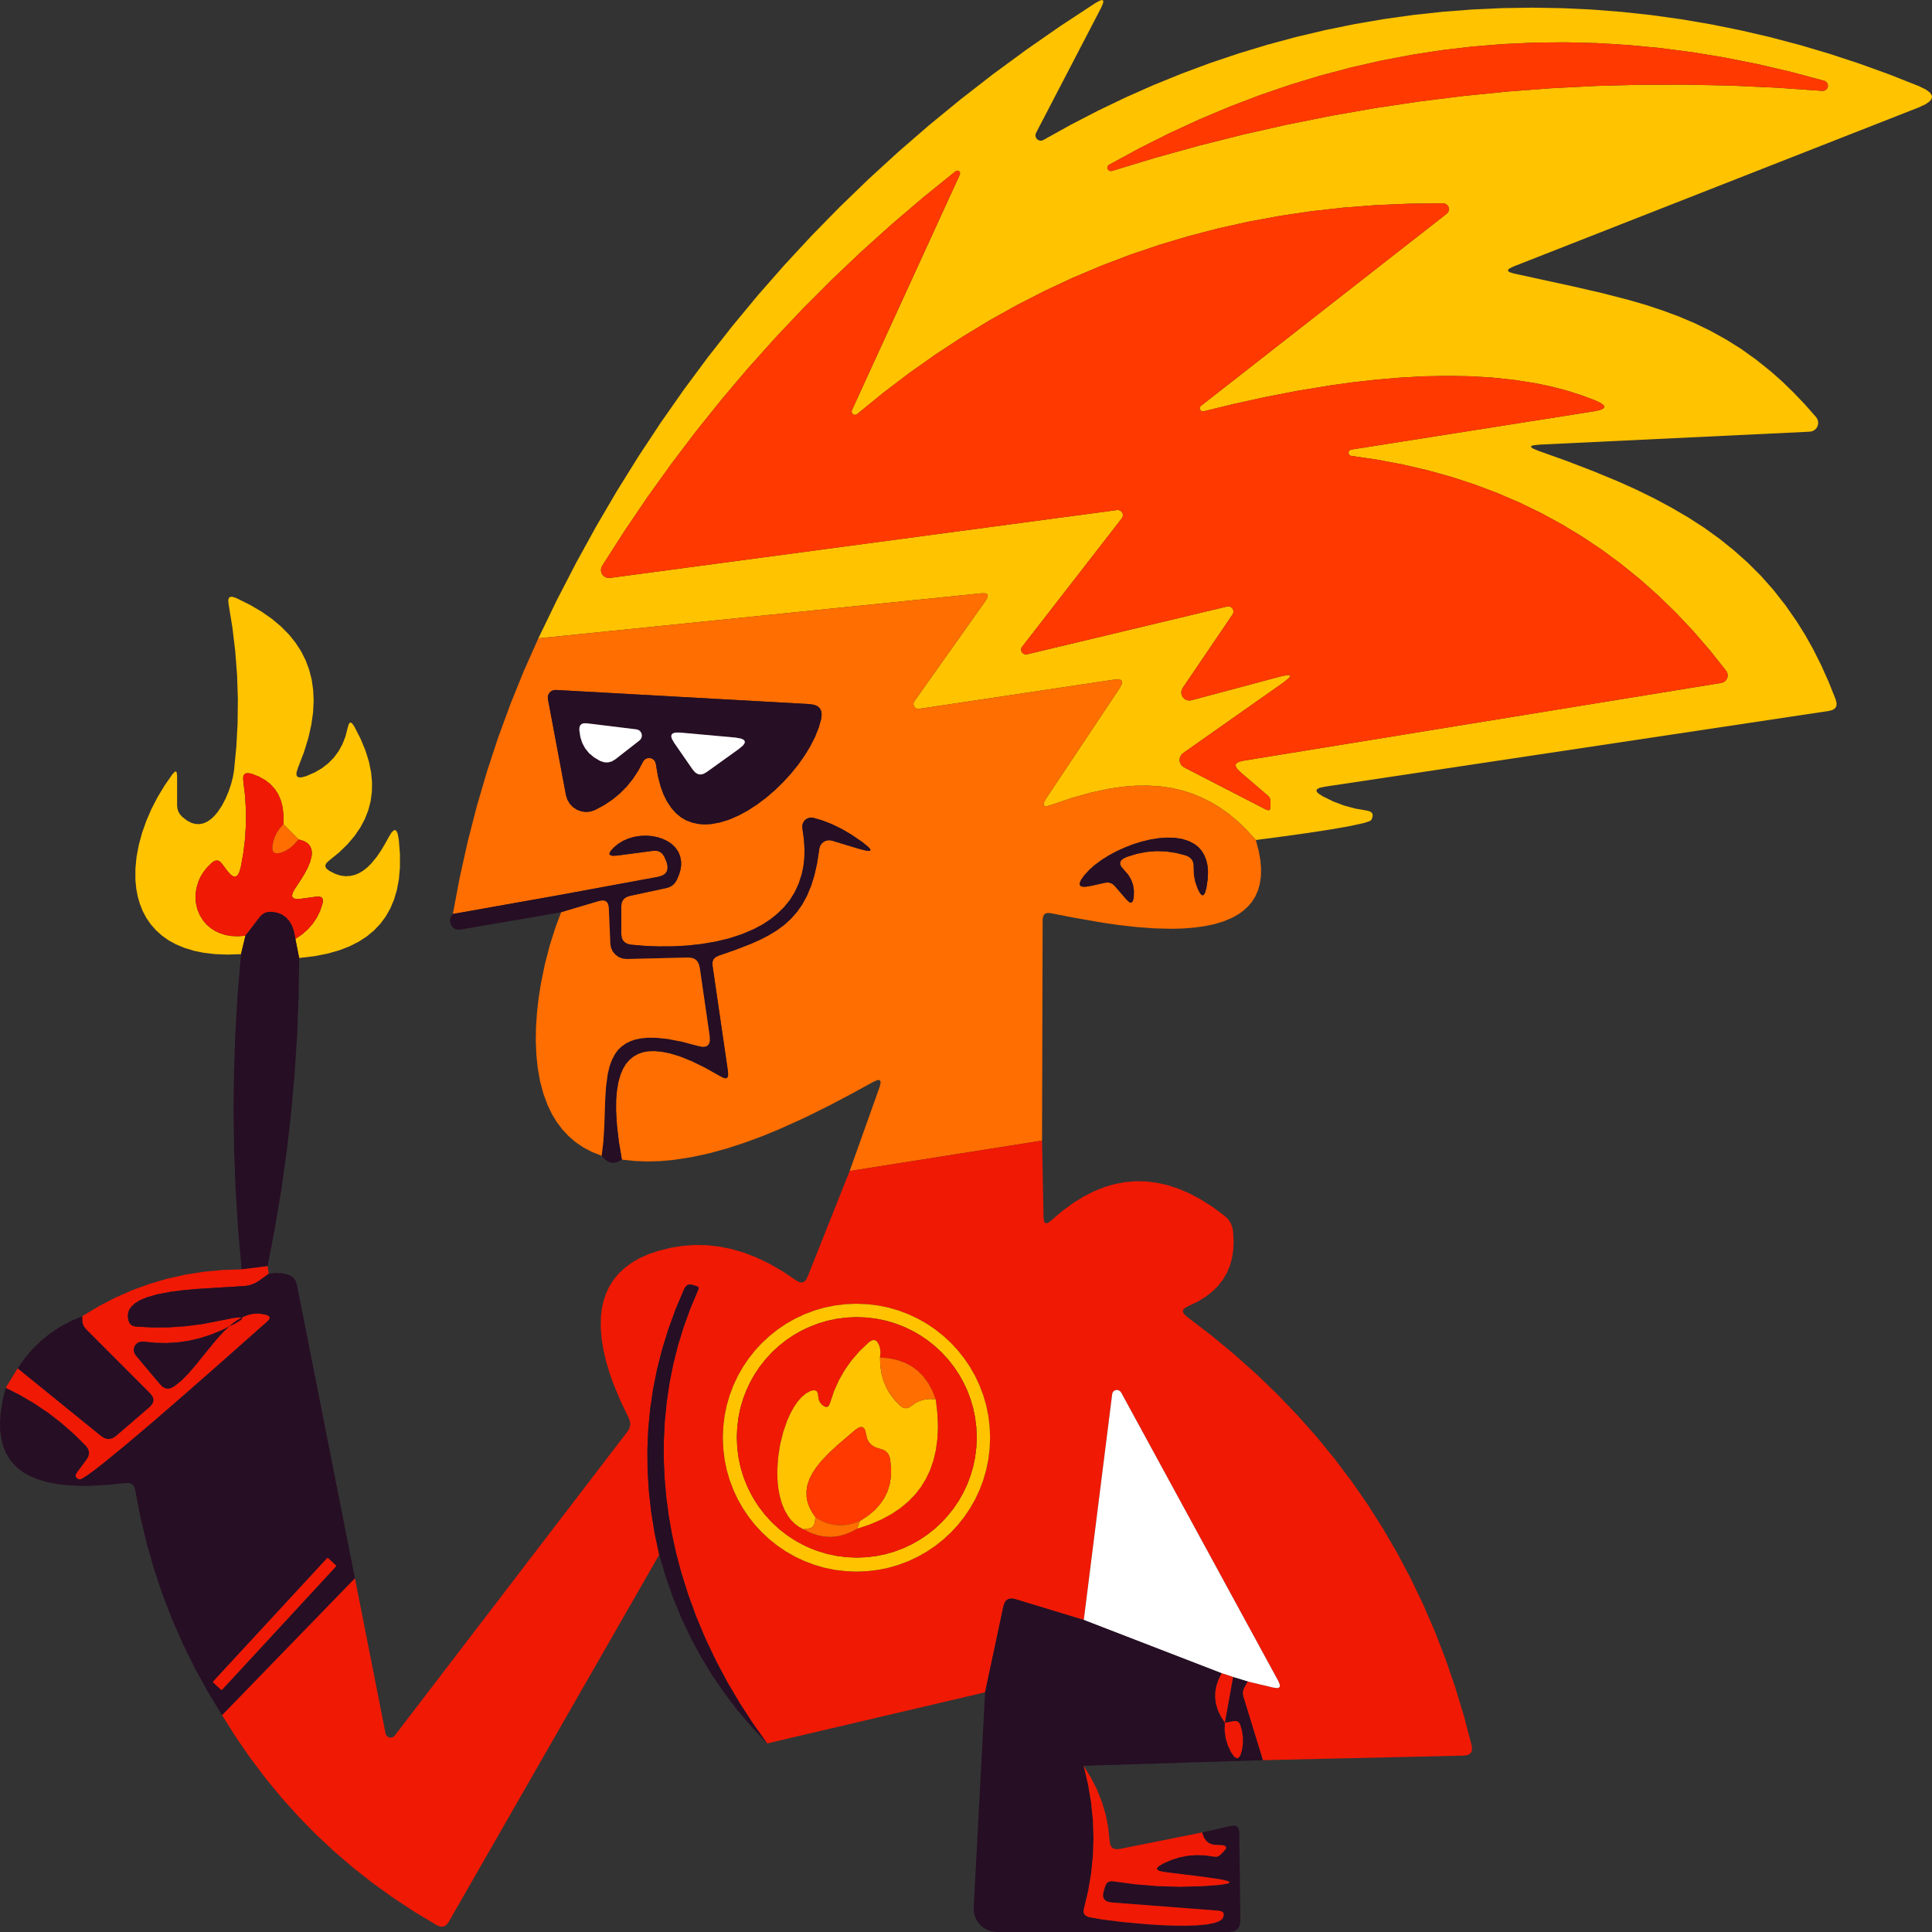 <?xml version="1.0" standalone="no"?><!DOCTYPE svg PUBLIC "-//W3C//DTD SVG 1.1//EN" "http://www.w3.org/Graphics/SVG/1.1/DTD/svg11.dtd"><svg height="1024" node-id="1" sillyvg="true" template-height="1024" template-width="1024" version="1.1" viewBox="0 0 1024 1024" width="1024" xmlns="http://www.w3.org/2000/svg" xmlns:xlink="http://www.w3.org/1999/xlink"><rect x="0" y="0" width="1024" height="1024" fill="#333333" stroke="none"/><defs node-id="39"></defs><g node-id="41"><g node-id="42"><path d="M 665.62 445.22 L 660.85 439.97 L 656.09 435.39 L 651.34 431.42 L 646.59 428.03 L 641.83 425.17 L 636.73 422.64 L 631.58 420.55 L 626.38 418.90 L 621.09 417.68 L 615.72 416.88 L 608.95 416.40 L 602.01 416.43 L 594.87 416.99 L 587.50 418.10 L 577.84 420.20 L 567.81 423.02 L 557.37 426.59 L 555.04 427.23 L 553.84 427.23 L 553.28 426.91 L 553.10 426.29 L 553.38 425.14 L 554.55 423.04 L 593.43 364.72 L 594.47 362.80 L 594.73 361.60 L 594.53 360.84 L 593.94 360.34 L 592.76 360.07 L 590.61 360.20 L 487.19 375.69 L 486.40 375.71 L 485.68 375.50 L 485.04 375.09 L 484.53 374.49 L 484.23 373.76 L 484.16 373.01 L 484.32 372.26 L 484.69 371.57 L 522.44 318.33 L 523.44 316.54 L 523.57 315.50 L 523.20 314.86 L 522.23 314.47 L 520.19 314.46 L 285.33 338.34 L 295.09 318.18 L 305.26 298.49 L 315.85 279.24 L 326.86 260.44 L 338.28 242.08 L 350.12 224.14 L 362.39 206.61 L 375.08 189.49 L 388.19 172.78 L 401.73 156.45 L 415.71 140.52 L 430.13 124.97 L 444.99 109.79 L 460.30 94.98 L 476.07 80.54 L 492.31 66.47 L 509.02 52.76 L 526.22 39.40 L 543.90 26.41 L 562.09 13.76 L 580.79 1.48 L 583.27 0.17 L 584.33 0.03 L 584.75 0.41 L 584.70 1.51 L 583.61 4.14 L 549.08 70.53 L 548.83 71.39 L 548.85 72.25 L 549.13 73.07 L 549.67 73.78 L 550.41 74.29 L 551.23 74.54 L 552.10 74.53 L 552.94 74.24 L 567.46 66.17 L 582.05 58.62 L 596.73 51.58 L 611.50 45.04 L 626.36 39.00 L 641.32 33.44 L 656.53 28.32 L 671.79 23.70 L 687.11 19.57 L 702.50 15.93 L 717.96 12.78 L 733.49 10.11 L 749.12 7.92 L 764.79 6.23 L 780.48 5.02 L 796.23 4.30 L 812.02 4.06 L 827.87 4.32 L 843.66 5.06 L 859.46 6.29 L 875.27 8.00 L 891.11 10.21 L 906.98 12.92 L 922.88 16.13 L 938.57 19.78 L 954.25 23.93 L 969.92 28.59 L 985.58 33.74 L 1001.26 39.41 L 1016.94 45.60 L 1020.63 47.39 L 1022.71 48.90 L 1023.72 50.20 L 1024.00 51.35 L 1023.70 52.50 L 1022.68 53.78 L 1020.57 55.26 L 1016.86 56.98 L 802.12 141.27 L 799.95 142.36 L 799.27 143.08 L 799.32 143.64 L 800.11 144.25 L 802.45 144.98 L 834.17 151.89 L 849.09 155.33 L 863.11 158.94 L 872.28 161.60 L 881.19 164.54 L 889.83 167.75 L 898.32 171.34 L 906.68 175.41 L 914.93 179.97 L 922.91 184.98 L 930.93 190.72 L 939.00 197.22 L 944.74 202.33 L 950.58 208.00 L 956.54 214.25 L 962.61 221.13 L 963.29 222.24 L 963.64 223.46 L 963.65 224.72 L 963.31 225.98 L 962.63 227.09 L 961.71 227.95 L 960.58 228.54 L 959.31 228.80 L 816.13 235.65 L 812.58 236.03 L 811.53 236.49 L 811.47 236.94 L 812.35 237.67 L 815.65 239.04 L 830.51 244.35 L 844.55 249.76 L 857.82 255.25 L 867.68 259.70 L 877.12 264.34 L 886.15 269.20 L 894.79 274.25 L 903.23 279.69 L 911.30 285.51 L 919.02 291.71 L 926.40 298.29 L 933.36 305.25 L 940.03 312.77 L 946.41 320.90 L 952.49 329.65 L 956.90 336.75 L 961.16 344.37 L 965.25 352.54 L 969.17 361.27 L 972.91 370.61 L 973.45 372.73 L 973.32 374.26 L 972.65 375.39 L 971.40 376.25 L 969.29 376.82 L 702.00 416.99 L 699.33 417.60 L 698.14 418.24 L 697.76 418.86 L 697.90 419.58 L 698.81 420.59 L 701.12 422.07 L 706.65 424.79 L 712.33 426.93 L 718.18 428.53 L 724.21 429.57 L 726.03 430.04 L 727.04 430.73 L 727.52 431.63 L 727.51 432.84 L 726.87 434.57 L 726.07 435.16 L 723.33 436.10 L 715.26 437.89 L 704.34 439.78 L 692.24 441.62 L 680.64 443.24 L 671.21 444.49 L 665.62 445.22 Z M 967.04 42.86 L 949.30 38.11 L 931.76 34.01 L 914.39 30.54 L 897.18 27.71 L 880.13 25.48 L 863.23 23.87 L 846.45 22.85 L 829.80 22.43 L 813.26 22.59 L 796.83 23.34 L 780.48 24.67 L 764.22 26.58 L 748.02 29.08 L 731.89 32.16 L 715.80 35.83 L 699.76 40.09 L 683.75 44.95 L 667.76 50.43 L 651.79 56.52 L 635.82 63.24 L 619.85 70.60 L 603.87 78.62 L 587.87 87.31 L 587.34 87.72 L 587.01 88.27 L 586.91 88.89 L 587.06 89.56 L 587.45 90.12 L 587.99 90.50 L 588.64 90.68 L 589.32 90.61 L 612.46 83.59 L 635.62 77.17 L 658.81 71.33 L 682.04 66.08 L 705.31 61.42 L 728.63 57.33 L 752.01 53.82 L 775.45 50.89 L 798.96 48.53 L 822.55 46.75 L 846.22 45.54 L 869.98 44.91 L 893.84 44.86 L 917.80 45.38 L 941.88 46.49 L 966.07 48.18 L 967.04 48.02 L 967.85 47.56 L 968.46 46.85 L 968.81 45.93 L 968.81 44.95 L 968.48 44.07 L 967.88 43.35 L 967.04 42.86 L 967.04 42.86 Z M 680.03 361.89 L 627.07 399.16 L 626.23 399.94 L 625.62 400.89 L 625.28 401.96 L 625.21 403.11 L 625.45 404.24 L 625.95 405.25 L 626.68 406.10 L 627.63 406.74 L 671.01 429.09 L 672.15 429.46 L 672.81 429.33 L 673.21 428.80 L 673.35 427.64 L 673.35 424.73 L 673.24 423.56 L 672.81 422.58 L 672.06 421.75 L 657.33 409.16 L 655.62 407.41 L 654.96 406.17 L 654.94 405.25 L 655.43 404.48 L 656.65 403.78 L 659.02 403.19 L 912.31 361.97 L 913.32 361.68 L 914.20 361.15 L 914.92 360.41 L 915.44 359.49 L 915.70 358.46 L 915.68 357.43 L 915.41 356.43 L 914.88 355.52 L 906.23 344.63 L 897.34 334.35 L 888.19 324.66 L 878.79 315.53 L 869.14 306.96 L 859.22 298.92 L 849.04 291.41 L 838.58 284.41 L 827.84 277.91 L 816.79 271.91 L 805.44 266.40 L 793.77 261.38 L 781.76 256.85 L 769.39 252.80 L 756.66 249.25 L 743.55 246.20 L 730.03 243.65 L 716.09 241.62 L 715.55 241.40 L 715.13 241.03 L 714.86 240.54 L 714.76 239.97 L 714.86 239.39 L 715.13 238.91 L 715.55 238.53 L 716.09 238.31 L 844.94 217.99 L 848.10 217.29 L 849.64 216.61 L 850.24 216.00 L 850.31 215.40 L 849.86 214.67 L 848.51 213.66 L 845.59 212.26 L 838.07 209.44 L 830.28 206.97 L 822.19 204.86 L 813.78 203.11 L 802.51 201.35 L 790.90 200.11 L 778.91 199.42 L 766.90 199.22 L 754.74 199.45 L 742.43 200.12 L 730.15 201.15 L 717.94 202.50 L 705.82 204.15 L 687.80 207.11 L 670.52 210.46 L 653.62 214.18 L 638.02 217.99 L 637.43 218.02 L 636.88 217.87 L 636.41 217.55 L 636.06 217.08 L 635.90 216.52 L 635.94 215.98 L 636.16 215.49 L 636.57 215.08 L 766.79 113.28 L 767.45 112.58 L 767.84 111.74 L 767.97 110.82 L 767.81 109.88 L 767.37 109.03 L 766.71 108.38 L 765.88 107.95 L 764.94 107.80 L 747.06 107.95 L 729.49 108.70 L 712.23 110.02 L 695.26 111.92 L 678.58 114.38 L 662.16 117.40 L 645.99 120.98 L 630.07 125.12 L 614.39 129.81 L 598.92 135.05 L 583.66 140.86 L 568.61 147.22 L 553.74 154.16 L 539.06 161.67 L 524.56 169.76 L 510.22 178.45 L 496.05 187.74 L 482.03 197.64 L 468.16 208.18 L 454.43 219.36 L 453.90 219.73 L 453.30 219.89 L 452.69 219.83 L 452.11 219.54 L 451.67 219.07 L 451.43 218.49 L 451.41 217.87 L 451.61 217.26 L 508.76 92.47 L 508.85 91.54 L 508.35 90.74 L 507.48 90.42 L 506.58 90.69 L 489.49 104.49 L 472.87 118.66 L 456.71 133.20 L 441.00 148.11 L 425.74 163.39 L 410.92 179.06 L 396.53 195.12 L 382.58 211.57 L 369.05 228.42 L 355.95 245.67 L 343.26 263.34 L 330.99 281.43 L 319.14 299.94 L 318.66 301.04 L 318.50 302.19 L 318.68 303.34 L 319.17 304.43 L 319.96 305.33 L 320.93 305.96 L 322.05 306.30 L 323.24 306.32 L 592.06 270.34 L 592.88 270.35 L 593.64 270.60 L 594.30 271.06 L 594.80 271.71 L 595.10 272.48 L 595.15 273.28 L 594.97 274.06 L 594.55 274.77 L 541.76 342.78 L 541.36 343.45 L 541.20 344.19 L 541.28 344.94 L 541.59 345.66 L 542.12 346.25 L 542.78 346.66 L 543.53 346.85 L 544.33 346.81 L 650.33 321.48 L 651.18 321.40 L 651.98 321.57 L 652.70 321.97 L 653.28 322.59 L 653.65 323.36 L 653.76 324.18 L 653.62 325.00 L 653.23 325.76 L 626.83 364.64 L 626.27 365.82 L 626.10 367.07 L 626.30 368.32 L 626.88 369.49 L 627.78 370.43 L 628.88 371.04 L 630.12 371.30 L 631.42 371.17 L 678.50 358.59 L 682.00 357.83 L 683.41 357.82 L 683.83 358.08 L 683.77 358.58 L 682.85 359.66 L 680.03 361.89 Z" fill="#ffc300" fill-rule="nonzero" group-id="1,2" id="形状" node-id="7" stroke="none" target-height="445.19" target-width="738.67" target-x="285.33" target-y="0.03"></path><path d="M 967.04 42.86 L 967.88 43.35 L 968.48 44.07 L 968.81 44.95 L 968.81 45.93 L 968.46 46.85 L 967.85 47.56 L 967.04 48.02 L 966.07 48.18 L 941.88 46.49 L 917.80 45.38 L 893.84 44.86 L 869.98 44.91 L 846.22 45.54 L 822.55 46.75 L 798.96 48.53 L 775.45 50.89 L 752.01 53.82 L 728.63 57.33 L 705.31 61.42 L 682.04 66.08 L 658.81 71.33 L 635.62 77.17 L 612.46 83.59 L 589.32 90.61 L 588.64 90.68 L 587.99 90.50 L 587.45 90.12 L 587.06 89.56 L 586.91 88.89 L 587.01 88.27 L 587.34 87.72 L 587.87 87.31 L 603.87 78.62 L 619.85 70.60 L 635.82 63.24 L 651.79 56.52 L 667.76 50.43 L 683.75 44.95 L 699.76 40.09 L 715.80 35.83 L 731.89 32.16 L 748.02 29.08 L 764.22 26.58 L 780.48 24.67 L 796.83 23.34 L 813.26 22.59 L 829.80 22.43 L 846.45 22.85 L 863.23 23.87 L 880.13 25.48 L 897.18 27.71 L 914.39 30.54 L 931.76 34.01 L 949.30 38.11 L 967.04 42.86 Z" fill="#ff3900" fill-rule="nonzero" group-id="1,2" id="路径" node-id="8" stroke="none" target-height="68.25" target-width="381.9" target-x="586.91" target-y="22.43"></path><path d="M 678.50 358.59 L 631.42 371.17 L 630.12 371.30 L 628.88 371.04 L 627.78 370.43 L 626.88 369.49 L 626.30 368.32 L 626.10 367.07 L 626.27 365.82 L 626.83 364.64 L 653.23 325.76 L 653.62 325.00 L 653.76 324.18 L 653.65 323.36 L 653.28 322.59 L 652.70 321.97 L 651.98 321.57 L 651.18 321.40 L 650.33 321.48 L 544.33 346.81 L 543.53 346.85 L 542.78 346.66 L 542.12 346.25 L 541.59 345.66 L 541.28 344.94 L 541.20 344.19 L 541.36 343.45 L 541.76 342.78 L 594.55 274.77 L 594.97 274.06 L 595.15 273.28 L 595.10 272.48 L 594.80 271.71 L 594.30 271.06 L 593.64 270.60 L 592.88 270.35 L 592.06 270.34 L 323.24 306.32 L 322.05 306.30 L 320.93 305.96 L 319.96 305.33 L 319.17 304.43 L 318.68 303.34 L 318.50 302.19 L 318.66 301.04 L 319.14 299.94 L 330.99 281.43 L 343.26 263.34 L 355.95 245.67 L 369.05 228.42 L 382.58 211.57 L 396.53 195.12 L 410.92 179.06 L 425.74 163.39 L 441.00 148.11 L 456.71 133.20 L 472.87 118.66 L 489.49 104.49 L 506.58 90.69 L 507.48 90.42 L 508.35 90.74 L 508.85 91.54 L 508.76 92.47 L 451.61 217.26 L 451.41 217.87 L 451.43 218.49 L 451.67 219.07 L 452.11 219.54 L 452.69 219.83 L 453.30 219.89 L 453.90 219.73 L 454.43 219.36 L 468.16 208.18 L 482.03 197.64 L 496.05 187.74 L 510.22 178.45 L 524.56 169.76 L 539.06 161.67 L 553.74 154.16 L 568.61 147.22 L 583.66 140.86 L 598.92 135.05 L 614.39 129.81 L 630.07 125.12 L 645.99 120.98 L 662.16 117.40 L 678.58 114.38 L 695.26 111.92 L 712.23 110.02 L 729.49 108.70 L 747.06 107.95 L 764.94 107.80 L 765.88 107.95 L 766.71 108.38 L 767.37 109.03 L 767.81 109.88 L 767.97 110.82 L 767.84 111.74 L 767.45 112.58 L 766.79 113.28 L 636.57 215.08 L 636.16 215.49 L 635.94 215.98 L 635.90 216.52 L 636.06 217.08 L 636.41 217.55 L 636.88 217.87 L 637.43 218.02 L 638.02 217.99 L 653.62 214.18 L 670.52 210.46 L 687.80 207.11 L 705.82 204.15 L 717.94 202.50 L 730.15 201.15 L 742.43 200.12 L 754.74 199.45 L 766.90 199.22 L 778.91 199.42 L 790.90 200.11 L 802.51 201.35 L 813.78 203.11 L 822.19 204.86 L 830.28 206.97 L 838.07 209.44 L 845.59 212.26 L 848.51 213.66 L 849.86 214.67 L 850.31 215.40 L 850.24 216.00 L 849.64 216.61 L 848.10 217.29 L 844.94 217.99 L 716.09 238.31 L 715.55 238.53 L 715.13 238.91 L 714.86 239.39 L 714.76 239.97 L 714.86 240.54 L 715.13 241.03 L 715.55 241.40 L 716.09 241.62 L 730.03 243.65 L 743.55 246.20 L 756.66 249.25 L 769.39 252.80 L 781.76 256.85 L 793.77 261.38 L 805.44 266.40 L 816.79 271.91 L 827.84 277.91 L 838.58 284.41 L 849.04 291.41 L 859.22 298.92 L 869.14 306.96 L 878.79 315.53 L 888.19 324.66 L 897.34 334.35 L 906.23 344.63 L 914.88 355.52 L 915.41 356.43 L 915.68 357.43 L 915.70 358.46 L 915.44 359.49 L 914.92 360.41 L 914.20 361.15 L 913.32 361.68 L 912.31 361.97 L 659.02 403.19 L 656.65 403.78 L 655.43 404.48 L 654.94 405.25 L 654.96 406.17 L 655.62 407.41 L 657.33 409.16 L 672.06 421.75 L 672.81 422.58 L 673.24 423.56 L 673.35 424.73 L 673.35 427.64 L 673.21 428.80 L 672.81 429.33 L 672.15 429.46 L 671.01 429.09 L 627.63 406.74 L 626.68 406.10 L 625.95 405.25 L 625.45 404.24 L 625.21 403.11 L 625.28 401.96 L 625.62 400.89 L 626.23 399.94 L 627.07 399.16 L 680.03 361.89 L 682.85 359.66 L 683.77 358.58 L 683.83 358.08 L 683.41 357.82 L 682.00 357.83 L 678.50 358.59 Z" fill="#ff3900" fill-rule="nonzero" group-id="1,2" id="路径" node-id="9" stroke="none" target-height="339.04" target-width="597.2" target-x="318.5" target-y="90.42"></path><path d="M 665.62 445.22 L 667.15 451.02 L 668.05 456.11 L 668.41 460.57 L 668.31 464.49 L 667.71 468.51 L 666.71 472.05 L 665.33 475.17 L 663.58 477.94 L 661.43 480.46 L 658.98 482.72 L 656.19 484.71 L 653.03 486.45 L 648.60 488.31 L 643.69 489.81 L 638.26 490.93 L 632.76 491.67 L 626.97 492.12 L 620.87 492.27 L 611.71 492.04 L 602.45 491.35 L 593.27 490.32 L 584.60 489.08 L 568.90 486.34 L 556.97 484.02 L 555.29 483.89 L 554.14 484.18 L 553.35 484.84 L 552.82 485.90 L 552.62 487.57 L 552.30 604.54 L 450.33 620.67 L 466.18 576.22 L 466.75 573.96 L 466.62 572.89 L 466.09 572.44 L 465.02 572.48 L 462.88 573.40 L 451.75 579.51 L 439.39 586.03 L 426.61 592.36 L 413.10 598.47 L 403.91 602.24 L 394.62 605.66 L 385.23 608.72 L 375.72 611.33 L 366.31 613.34 L 356.99 614.77 L 349.93 615.41 L 343.03 615.60 L 336.25 615.33 L 329.60 614.62 L 328.00 605.08 L 327.00 596.53 L 326.53 588.88 L 326.56 582.99 L 327.00 577.86 L 327.78 573.40 L 328.88 569.54 L 330.17 566.49 L 331.72 563.93 L 333.54 561.80 L 335.62 560.06 L 338.00 558.68 L 340.50 557.75 L 343.40 557.20 L 346.77 557.07 L 350.69 557.42 L 355.28 558.34 L 360.42 559.91 L 366.51 562.35 L 373.68 565.85 L 382.07 570.58 L 383.87 571.42 L 384.92 571.48 L 385.55 571.06 L 385.91 570.07 L 385.86 568.08 L 377.65 511.77 L 377.62 509.91 L 378.13 508.49 L 379.16 507.38 L 380.87 506.53 L 389.97 503.36 L 397.91 500.28 L 402.98 498.02 L 407.59 495.62 L 411.75 493.08 L 415.66 490.20 L 419.21 486.96 L 422.41 483.35 L 425.18 479.40 L 427.68 474.81 L 429.90 469.51 L 431.61 464.02 L 433.07 457.55 L 434.23 449.98 L 434.48 448.86 L 434.96 447.84 L 435.65 446.94 L 436.54 446.20 L 437.56 445.68 L 438.65 445.39 L 439.78 445.34 L 440.91 445.54 L 455.32 449.90 L 459.29 450.90 L 460.88 450.98 L 461.35 450.71 L 461.29 450.17 L 460.27 448.94 L 457.09 446.35 L 451.49 442.51 L 446.11 439.35 L 440.91 436.82 L 435.89 434.86 L 431.01 433.44 L 429.84 433.33 L 428.70 433.50 L 427.63 433.95 L 426.68 434.65 L 425.94 435.57 L 425.45 436.62 L 425.23 437.75 L 425.29 438.93 L 426.08 444.67 L 426.41 449.92 L 426.32 454.73 L 425.84 459.13 L 425.00 463.17 L 423.37 468.25 L 421.27 472.83 L 418.71 476.98 L 415.67 480.73 L 412.22 484.13 L 408.41 487.21 L 404.23 489.97 L 399.64 492.42 L 393.27 495.13 L 386.48 497.36 L 379.22 499.09 L 371.85 500.34 L 364.36 501.17 L 356.74 501.58 L 349.10 501.62 L 341.69 501.33 L 334.51 500.72 L 332.54 500.28 L 331.13 499.49 L 330.13 498.39 L 329.51 496.91 L 329.28 494.91 L 329.28 480.39 L 329.47 478.64 L 330.02 477.28 L 330.90 476.21 L 332.14 475.39 L 333.86 474.83 L 353.34 470.63 L 355.05 470.06 L 356.48 469.20 L 357.67 468.03 L 358.65 466.52 L 359.89 463.62 L 360.66 461.04 L 361.01 458.72 L 361.00 456.62 L 360.48 453.82 L 359.47 451.39 L 357.97 449.24 L 356.07 447.40 L 353.83 445.86 L 351.22 444.61 L 348.45 443.71 L 345.52 443.15 L 342.41 442.92 L 339.29 443.05 L 336.23 443.54 L 333.20 444.40 L 330.31 445.63 L 327.67 447.25 L 325.25 449.26 L 323.60 451.12 L 323.05 452.23 L 323.10 452.89 L 323.59 453.33 L 324.79 453.59 L 327.26 453.45 L 346.18 450.95 L 348.14 450.94 L 349.72 451.45 L 351.04 452.47 L 352.13 454.10 L 353.35 456.95 L 353.83 459.14 L 353.76 460.83 L 353.27 462.17 L 352.35 463.25 L 350.93 464.12 L 348.83 464.74 L 294.96 474.67 L 240.02 484.43 L 243.66 465.10 L 247.89 446.10 L 252.69 427.41 L 258.07 409.03 L 264.02 390.95 L 270.55 373.14 L 277.65 355.61 L 285.33 338.34 L 520.19 314.46 L 522.23 314.47 L 523.20 314.86 L 523.57 315.50 L 523.44 316.54 L 522.44 318.33 L 484.69 371.57 L 484.32 372.26 L 484.16 373.01 L 484.23 373.76 L 484.53 374.49 L 485.04 375.09 L 485.68 375.50 L 486.40 375.71 L 487.19 375.69 L 590.61 360.20 L 592.76 360.07 L 593.94 360.34 L 594.53 360.84 L 594.73 361.60 L 594.47 362.80 L 593.43 364.72 L 554.55 423.04 L 553.38 425.14 L 553.10 426.29 L 553.28 426.91 L 553.84 427.23 L 555.04 427.23 L 557.37 426.59 L 567.81 423.02 L 577.84 420.20 L 587.50 418.10 L 594.87 416.99 L 602.01 416.43 L 608.95 416.40 L 615.72 416.88 L 621.09 417.68 L 626.38 418.90 L 631.58 420.55 L 636.73 422.64 L 641.83 425.17 L 646.59 428.03 L 651.34 431.42 L 656.09 435.39 L 660.85 439.97 L 665.62 445.22 Z M 347.63 404.97 L 348.72 411.37 L 350.10 416.70 L 351.71 421.12 L 353.52 424.74 L 355.85 428.25 L 358.34 431.04 L 360.96 433.20 L 363.75 434.81 L 366.81 435.97 L 369.99 436.69 L 373.34 436.96 L 376.89 436.76 L 381.55 435.91 L 386.40 434.42 L 391.47 432.22 L 396.34 429.58 L 401.19 426.45 L 406.04 422.80 L 410.65 418.84 L 415.02 414.60 L 419.16 410.09 L 423.01 405.32 L 426.40 400.53 L 429.36 395.70 L 431.93 390.67 L 433.86 385.86 L 435.19 381.25 L 435.50 378.74 L 435.24 376.86 L 434.53 375.44 L 433.37 374.37 L 431.64 373.59 L 429.16 373.19 L 294.59 365.69 L 293.36 365.81 L 292.29 366.25 L 291.34 367.05 L 290.68 368.09 L 290.37 369.21 L 290.40 370.44 L 299.98 421.43 L 300.74 423.84 L 302.00 425.99 L 303.71 427.79 L 305.82 429.18 L 308.19 430.05 L 310.66 430.35 L 313.13 430.09 L 315.51 429.25 L 320.26 426.69 L 324.58 423.79 L 328.52 420.55 L 332.08 416.97 L 335.30 413.02 L 338.17 408.68 L 340.71 403.92 L 341.36 402.91 L 342.27 402.19 L 343.37 401.80 L 344.57 401.78 L 345.71 402.15 L 346.64 402.85 L 347.30 403.81 L 347.63 404.97 L 347.63 404.97 Z M 590.85 469.58 L 597.05 476.76 L 598.41 478.05 L 599.29 478.41 L 599.93 478.22 L 600.47 477.45 L 600.91 475.63 L 601.01 472.21 L 600.55 469.12 L 599.55 466.28 L 597.99 463.65 L 595.84 461.19 L 594.36 459.51 L 593.73 458.19 L 593.69 457.09 L 594.15 456.11 L 595.22 455.14 L 597.21 454.18 L 602.45 452.55 L 607.64 451.53 L 612.80 451.11 L 617.96 451.27 L 623.17 452.02 L 628.44 453.37 L 630.10 454.11 L 631.30 455.08 L 632.12 456.27 L 632.60 457.74 L 632.70 459.58 L 632.80 463.51 L 633.52 467.37 L 634.88 471.20 L 636.05 473.43 L 636.88 474.34 L 637.50 474.52 L 638.06 474.23 L 638.69 473.19 L 639.38 470.79 L 640.09 466.10 L 640.27 462.14 L 640.01 458.80 L 639.38 456.00 L 638.28 453.23 L 636.88 450.92 L 635.18 448.99 L 633.16 447.41 L 630.10 445.80 L 626.61 444.67 L 622.62 444.06 L 618.55 443.95 L 614.23 444.25 L 609.63 444.99 L 605.10 446.08 L 600.59 447.49 L 596.09 449.23 L 591.70 451.24 L 587.63 453.44 L 583.86 455.81 L 580.27 458.46 L 577.29 461.11 L 574.84 463.77 L 573.01 466.32 L 572.31 467.92 L 572.28 468.90 L 572.67 469.52 L 573.56 469.92 L 575.29 470.01 L 578.38 469.50 L 585.62 467.89 L 587.15 467.72 L 588.50 467.95 L 589.72 468.55 L 590.85 469.58 Z" fill="#ff6e00" fill-rule="nonzero" group-id="1,2" id="形状" node-id="10" stroke="none" target-height="306.21" target-width="428.39" target-x="240.02" target-y="314.46"></path><path d="M 158.57 507.74 L 156.56 497.65 L 160.11 495.25 L 163.15 492.57 L 165.74 489.63 L 167.89 486.40 L 169.64 482.85 L 170.96 478.94 L 171.19 477.29 L 170.96 476.24 L 170.39 475.58 L 169.39 475.22 L 167.74 475.23 L 159.45 476.36 L 157.04 476.47 L 155.71 476.14 L 155.03 475.55 L 154.80 474.69 L 155.09 473.33 L 156.23 471.20 L 159.46 466.33 L 161.30 463.33 L 163.03 460.08 L 164.42 456.74 L 165.19 453.63 L 165.30 451.59 L 164.96 449.79 L 164.18 448.18 L 162.98 446.88 L 161.08 445.77 L 158.25 444.90 L 150.20 436.83 L 150.26 432.06 L 149.80 427.89 L 148.86 424.24 L 147.48 421.03 L 145.67 418.21 L 143.41 415.72 L 140.67 413.55 L 137.38 411.68 L 133.46 410.13 L 131.37 409.74 L 130.08 409.97 L 129.29 410.65 L 128.87 411.89 L 128.95 414.00 L 129.88 421.68 L 130.34 429.32 L 130.34 436.93 L 129.88 444.53 L 128.96 452.13 L 127.58 459.74 L 126.82 462.33 L 126.01 463.77 L 125.20 464.46 L 124.34 464.64 L 123.32 464.33 L 122.00 463.34 L 120.26 461.27 L 117.68 457.81 L 116.66 456.70 L 115.67 456.16 L 114.67 456.05 L 113.57 456.37 L 112.29 457.24 L 109.86 459.65 L 107.88 462.12 L 106.31 464.67 L 105.12 467.30 L 104.05 471.02 L 103.61 474.67 L 103.79 478.28 L 104.56 481.81 L 105.90 485.07 L 107.81 488.10 L 109.58 490.12 L 111.63 491.89 L 114.00 493.41 L 116.73 494.69 L 119.54 495.57 L 122.66 496.10 L 126.16 496.24 L 130.08 495.96 L 127.74 505.72 L 120.40 505.95 L 113.87 505.69 L 108.08 505.02 L 102.95 503.97 L 97.77 502.40 L 93.23 500.51 L 89.26 498.33 L 85.80 495.87 L 82.60 492.97 L 79.86 489.85 L 77.54 486.48 L 75.63 482.85 L 74.12 479.03 L 72.97 475.02 L 72.19 470.81 L 71.77 466.35 L 71.77 460.41 L 72.36 454.24 L 73.57 447.80 L 75.29 441.48 L 77.54 435.09 L 80.34 428.64 L 83.58 422.39 L 87.28 416.27 L 91.44 410.29 L 92.65 409.03 L 93.26 408.88 L 93.65 409.36 L 93.86 411.10 L 93.86 426.75 L 94.03 428.55 L 94.54 430.16 L 95.39 431.62 L 96.60 432.96 L 99.21 434.98 L 101.56 436.18 L 103.69 436.73 L 105.90 436.78 L 107.98 436.34 L 109.99 435.40 L 111.84 434.11 L 113.61 432.47 L 115.33 430.44 L 117.57 427.09 L 119.55 423.31 L 121.21 419.36 L 122.51 415.49 L 123.49 411.66 L 124.04 408.44 L 125.26 395.77 L 125.94 383.14 L 126.07 370.54 L 125.66 357.94 L 124.70 345.34 L 123.20 332.74 L 121.14 320.11 L 120.98 318.01 L 121.33 316.90 L 122.01 316.37 L 123.17 316.30 L 125.17 316.96 L 132.39 320.51 L 138.72 324.23 L 144.26 328.11 L 149.05 332.15 L 153.18 336.34 L 156.68 340.70 L 159.61 345.23 L 161.99 349.95 L 163.84 354.90 L 165.18 360.09 L 165.98 365.57 L 166.25 371.37 L 165.94 377.54 L 165.01 384.11 L 163.43 391.14 L 161.11 398.67 L 158.01 406.74 L 157.18 409.26 L 157.12 410.73 L 157.52 411.56 L 158.34 412.01 L 159.80 412.03 L 162.35 411.34 L 166.79 409.41 L 170.67 407.14 L 174.03 404.53 L 176.94 401.56 L 179.41 398.23 L 181.47 394.50 L 183.11 390.31 L 184.32 385.61 L 184.87 383.76 L 185.41 383.07 L 185.95 382.98 L 186.68 383.47 L 187.78 385.05 L 191.17 391.67 L 193.74 397.90 L 195.56 403.79 L 196.69 409.37 L 197.19 414.68 L 197.10 419.76 L 196.44 424.66 L 195.21 429.40 L 193.41 434.03 L 191.00 438.57 L 187.95 443.04 L 184.21 447.46 L 179.70 451.84 L 174.34 456.19 L 173.00 457.46 L 172.47 458.51 L 172.52 459.48 L 173.13 460.47 L 174.59 461.60 L 177.76 463.19 L 180.61 464.09 L 183.20 464.41 L 185.81 464.24 L 188.25 463.66 L 190.57 462.64 L 192.73 461.28 L 194.79 459.65 L 196.75 457.70 L 199.42 454.49 L 201.83 451.00 L 204.01 447.38 L 205.89 443.93 L 207.56 441.19 L 208.67 440.13 L 209.43 439.96 L 210.09 440.39 L 210.76 441.79 L 211.37 444.98 L 211.98 452.68 L 211.98 459.64 L 211.44 465.93 L 210.38 471.62 L 208.86 476.77 L 206.89 481.45 L 204.49 485.69 L 201.65 489.55 L 198.35 493.04 L 194.57 496.20 L 190.26 499.03 L 185.36 501.53 L 179.82 503.68 L 173.56 505.45 L 166.51 506.82 L 158.57 507.74 Z" fill="#ffc300" fill-rule="nonzero" group-id="1,2" id="路径" node-id="11" stroke="none" target-height="191.44" target-width="140.21" target-x="71.77" target-y="316.3"></path><path d="M 347.63 404.97 L 347.30 403.81 L 346.64 402.85 L 345.71 402.15 L 344.57 401.78 L 343.37 401.80 L 342.27 402.19 L 341.36 402.91 L 340.71 403.92 L 338.17 408.68 L 335.30 413.02 L 332.08 416.97 L 328.52 420.55 L 324.58 423.79 L 320.26 426.69 L 315.51 429.25 L 313.13 430.09 L 310.66 430.35 L 308.19 430.05 L 305.82 429.18 L 303.71 427.79 L 302.00 425.99 L 300.74 423.84 L 299.98 421.43 L 290.40 370.44 L 290.37 369.21 L 290.68 368.09 L 291.34 367.05 L 292.29 366.25 L 293.36 365.81 L 294.59 365.69 L 429.16 373.19 L 431.64 373.59 L 433.37 374.37 L 434.53 375.44 L 435.24 376.86 L 435.50 378.74 L 435.19 381.25 L 433.86 385.86 L 431.93 390.67 L 429.36 395.70 L 426.40 400.53 L 423.01 405.32 L 419.16 410.09 L 415.02 414.60 L 410.65 418.84 L 406.04 422.80 L 401.19 426.45 L 396.34 429.58 L 391.47 432.22 L 386.40 434.42 L 381.55 435.91 L 376.89 436.76 L 373.34 436.96 L 369.99 436.69 L 366.81 435.97 L 363.75 434.81 L 360.96 433.20 L 358.34 431.04 L 355.85 428.25 L 353.52 424.74 L 351.71 421.12 L 350.10 416.70 L 348.72 411.37 L 347.63 404.97 Z M 337.32 386.58 L 310.93 383.35 L 309.33 383.36 L 308.26 383.74 L 307.55 384.42 L 307.13 385.47 L 307.06 387.06 L 307.61 390.71 L 308.66 393.91 L 310.20 396.71 L 312.23 399.20 L 314.81 401.38 L 318.01 403.28 L 320.23 404.02 L 322.28 404.10 L 324.25 403.58 L 326.22 402.39 L 338.93 392.47 L 339.61 391.75 L 340.04 390.90 L 340.20 389.96 L 340.09 388.98 L 339.69 388.08 L 339.07 387.36 L 338.27 386.85 L 337.32 386.58 L 337.32 386.58 Z M 389.80 390.93 L 360.42 388.27 L 358.00 388.28 L 356.65 388.67 L 355.98 389.30 L 355.76 390.20 L 356.09 391.56 L 357.29 393.68 L 367.18 407.95 L 368.54 409.47 L 369.88 410.27 L 371.25 410.51 L 372.76 410.21 L 374.51 409.24 L 391.49 397.06 L 393.81 395.12 L 394.70 393.82 L 394.77 392.92 L 394.24 392.16 L 392.81 391.47 L 389.80 390.93 Z" fill="#260e24" fill-rule="nonzero" group-id="1,2" id="形状" node-id="12" stroke="none" target-height="71.27" target-width="145.13" target-x="290.37" target-y="365.69"></path><path d="M 337.32 386.58 L 338.27 386.85 L 339.07 387.36 L 339.69 388.08 L 340.09 388.98 L 340.20 389.96 L 340.04 390.90 L 339.61 391.75 L 338.93 392.47 L 326.22 402.39 L 324.25 403.58 L 322.28 404.10 L 320.23 404.02 L 318.01 403.28 L 314.81 401.38 L 312.23 399.20 L 310.20 396.71 L 308.66 393.91 L 307.61 390.71 L 307.06 387.06 L 307.13 385.47 L 307.55 384.42 L 308.26 383.74 L 309.33 383.36 L 310.93 383.35 L 337.32 386.58 Z" fill="#ffffff" fill-rule="nonzero" group-id="1,2" id="路径" node-id="13" stroke="none" target-height="20.75" target-width="33.14" target-x="307.06" target-y="383.35"></path><path d="M 360.42 388.27 L 389.80 390.93 L 392.81 391.47 L 394.24 392.16 L 394.77 392.92 L 394.70 393.82 L 393.81 395.12 L 391.49 397.06 L 374.51 409.24 L 372.76 410.21 L 371.25 410.51 L 369.88 410.27 L 368.54 409.47 L 367.18 407.95 L 357.29 393.68 L 356.09 391.56 L 355.76 390.20 L 355.98 389.30 L 356.65 388.67 L 358.00 388.28 L 360.42 388.27 Z" fill="#ffffff" fill-rule="nonzero" group-id="1,2" id="路径" node-id="14" stroke="none" target-height="22.24" target-width="39.01" target-x="355.76" target-y="388.27"></path><path d="M 150.20 436.83 L 148.07 439.27 L 146.43 441.87 L 145.23 444.68 L 144.48 447.72 L 144.33 449.73 L 144.60 451.00 L 145.15 451.78 L 146.00 452.21 L 147.29 452.28 L 149.23 451.84 L 151.49 450.86 L 153.73 449.42 L 155.98 447.46 L 158.25 444.90 L 161.08 445.77 L 162.98 446.88 L 164.18 448.18 L 164.96 449.79 L 165.30 451.59 L 165.19 453.63 L 164.42 456.74 L 163.03 460.08 L 161.30 463.33 L 159.46 466.33 L 156.23 471.20 L 155.09 473.33 L 154.80 474.69 L 155.03 475.55 L 155.71 476.14 L 157.04 476.47 L 159.45 476.36 L 167.74 475.23 L 169.39 475.22 L 170.39 475.58 L 170.96 476.24 L 171.19 477.29 L 170.96 478.94 L 169.64 482.85 L 167.89 486.40 L 165.74 489.63 L 163.15 492.57 L 160.11 495.25 L 156.56 497.65 L 155.81 493.68 L 154.69 490.53 L 153.24 488.07 L 151.48 486.16 L 149.40 484.75 L 146.94 483.79 L 144.00 483.30 L 142.06 483.36 L 140.38 483.86 L 138.89 484.79 L 137.56 486.20 L 130.08 495.96 L 126.16 496.24 L 122.66 496.10 L 119.54 495.57 L 116.73 494.69 L 114.00 493.41 L 111.63 491.89 L 109.58 490.12 L 107.81 488.10 L 105.90 485.07 L 104.56 481.81 L 103.79 478.28 L 103.61 474.67 L 104.05 471.02 L 105.12 467.30 L 106.31 464.67 L 107.88 462.12 L 109.86 459.65 L 112.29 457.24 L 113.57 456.37 L 114.67 456.05 L 115.67 456.16 L 116.66 456.70 L 117.68 457.81 L 120.26 461.27 L 122.00 463.34 L 123.32 464.33 L 124.34 464.64 L 125.20 464.45 L 126.01 463.77 L 126.82 462.33 L 127.58 459.74 L 128.96 452.13 L 129.88 444.53 L 130.34 436.93 L 130.34 429.32 L 129.88 421.68 L 128.95 414.00 L 128.87 411.89 L 129.29 410.65 L 130.08 409.97 L 131.37 409.74 L 133.46 410.13 L 137.38 411.68 L 140.67 413.55 L 143.41 415.72 L 145.67 418.21 L 147.48 421.03 L 148.86 424.24 L 149.80 427.89 L 150.26 432.06 L 150.20 436.83 Z" fill="#f01904" fill-rule="nonzero" group-id="1,2" id="路径" node-id="15" stroke="none" target-height="87.91" target-width="67.58" target-x="103.61" target-y="409.74"></path><path d="M 329.60 614.62 L 327.53 615.79 L 325.67 616.30 L 323.95 616.26 L 322.29 615.69 L 320.62 614.53 L 318.89 612.60 L 319.80 604.95 L 320.27 597.28 L 320.78 582.42 L 321.26 575.39 L 322.13 569.15 L 323.07 565.16 L 324.38 561.66 L 326.01 558.58 L 327.54 556.51 L 329.38 554.71 L 331.57 553.15 L 334.13 551.85 L 336.77 550.95 L 339.94 550.32 L 343.71 550.00 L 348.20 550.07 L 353.99 550.68 L 361.15 552.06 L 369.92 554.36 L 372.37 554.84 L 374.02 554.69 L 375.13 554.10 L 375.87 553.08 L 376.24 551.46 L 376.12 548.96 L 370.89 512.90 L 370.34 510.81 L 369.45 509.33 L 368.24 508.30 L 366.64 507.68 L 364.53 507.50 L 332.25 508.30 L 329.97 508.07 L 327.94 507.28 L 326.18 506.02 L 324.79 504.36 L 323.87 502.40 L 323.48 500.16 L 322.68 481.36 L 322.38 479.40 L 321.73 478.19 L 320.77 477.50 L 319.42 477.25 L 317.45 477.57 L 297.40 483.54 L 244.28 492.65 L 242.63 492.75 L 241.32 492.45 L 240.26 491.80 L 239.40 490.78 L 238.73 489.27 L 238.48 488.01 L 238.60 486.81 L 239.09 485.63 L 240.02 484.43 L 294.96 474.67 L 348.83 464.74 L 350.93 464.12 L 352.35 463.25 L 353.27 462.17 L 353.76 460.83 L 353.83 459.14 L 353.35 456.95 L 352.13 454.10 L 351.04 452.47 L 349.72 451.45 L 348.14 450.94 L 346.18 450.95 L 327.26 453.45 L 324.79 453.59 L 323.59 453.33 L 323.10 452.89 L 323.05 452.23 L 323.60 451.12 L 325.25 449.26 L 327.67 447.25 L 330.31 445.63 L 333.20 444.40 L 336.23 443.54 L 339.29 443.05 L 342.41 442.92 L 345.52 443.15 L 348.45 443.71 L 351.22 444.61 L 353.83 445.86 L 356.07 447.40 L 357.97 449.24 L 359.47 451.39 L 360.48 453.82 L 361.00 456.62 L 361.01 458.72 L 360.66 461.04 L 359.89 463.62 L 358.65 466.52 L 357.67 468.03 L 356.48 469.20 L 355.05 470.06 L 353.34 470.63 L 333.86 474.83 L 332.14 475.39 L 330.90 476.21 L 330.02 477.28 L 329.47 478.64 L 329.28 480.39 L 329.28 494.91 L 329.51 496.91 L 330.13 498.39 L 331.13 499.49 L 332.54 500.28 L 334.51 500.72 L 341.69 501.33 L 349.10 501.62 L 356.74 501.58 L 364.36 501.17 L 371.85 500.34 L 379.22 499.09 L 386.48 497.36 L 393.27 495.13 L 399.64 492.42 L 404.23 489.97 L 408.41 487.21 L 412.22 484.13 L 415.67 480.73 L 418.71 476.98 L 421.27 472.83 L 423.37 468.25 L 425.00 463.17 L 425.84 459.13 L 426.32 454.73 L 426.41 449.92 L 426.08 444.67 L 425.29 438.93 L 425.23 437.75 L 425.45 436.62 L 425.94 435.57 L 426.68 434.65 L 427.63 433.95 L 428.70 433.50 L 429.84 433.33 L 431.01 433.44 L 435.89 434.86 L 440.91 436.82 L 446.11 439.35 L 451.49 442.51 L 457.09 446.35 L 460.27 448.94 L 461.29 450.17 L 461.35 450.71 L 460.88 450.98 L 459.29 450.90 L 455.32 449.90 L 440.91 445.54 L 439.78 445.34 L 438.65 445.39 L 437.56 445.68 L 436.54 446.20 L 435.65 446.94 L 434.96 447.84 L 434.48 448.86 L 434.23 449.98 L 433.07 457.55 L 431.61 464.02 L 429.90 469.51 L 427.68 474.81 L 425.18 479.40 L 422.41 483.35 L 419.21 486.96 L 415.66 490.20 L 411.75 493.08 L 407.59 495.62 L 402.98 498.03 L 397.91 500.28 L 389.97 503.36 L 380.87 506.53 L 379.16 507.38 L 378.13 508.49 L 377.62 509.91 L 377.65 511.77 L 385.86 568.08 L 385.91 570.07 L 385.55 571.06 L 384.92 571.48 L 383.87 571.42 L 382.07 570.58 L 373.68 565.85 L 366.51 562.35 L 360.42 559.91 L 355.28 558.34 L 350.69 557.42 L 346.77 557.07 L 343.40 557.20 L 340.50 557.75 L 338.00 558.68 L 335.62 560.06 L 333.54 561.80 L 331.72 563.93 L 330.17 566.49 L 328.88 569.54 L 327.78 573.40 L 327.00 577.86 L 326.56 582.98 L 326.53 588.88 L 327.00 596.53 L 328.00 605.08 L 329.60 614.62 Z" fill="#260e24" fill-rule="nonzero" group-id="1,2" id="路径" node-id="16" stroke="none" target-height="182.97" target-width="222.87" target-x="238.48" target-y="433.33"></path><path d="M 150.20 436.83 L 158.25 444.90 L 155.98 447.46 L 153.73 449.42 L 151.49 450.86 L 149.23 451.84 L 147.29 452.28 L 146.00 452.21 L 145.15 451.78 L 144.60 451.00 L 144.33 449.73 L 144.48 447.72 L 145.23 444.68 L 146.43 441.87 L 148.07 439.27 L 150.20 436.83 Z" fill="#ff6e00" fill-rule="nonzero" group-id="1,2" id="路径" node-id="17" stroke="none" target-height="15.45" target-width="13.92" target-x="144.33" target-y="436.83"></path><path d="M 585.62 467.89 L 578.38 469.50 L 575.29 470.01 L 573.56 469.92 L 572.67 469.52 L 572.28 468.90 L 572.31 467.92 L 573.01 466.32 L 574.84 463.77 L 577.29 461.11 L 580.27 458.46 L 583.86 455.81 L 587.63 453.44 L 591.70 451.24 L 596.09 449.23 L 600.59 447.49 L 605.10 446.08 L 609.63 444.99 L 614.23 444.25 L 618.55 443.95 L 622.62 444.06 L 626.61 444.67 L 630.10 445.80 L 633.16 447.41 L 635.18 448.99 L 636.88 450.92 L 638.28 453.23 L 639.38 456.00 L 640.01 458.80 L 640.27 462.14 L 640.09 466.10 L 639.38 470.79 L 638.69 473.19 L 638.06 474.23 L 637.50 474.52 L 636.88 474.34 L 636.05 473.43 L 634.88 471.20 L 633.52 467.37 L 632.80 463.51 L 632.70 459.58 L 632.60 457.74 L 632.12 456.27 L 631.30 455.08 L 630.10 454.11 L 628.44 453.37 L 623.17 452.02 L 617.96 451.27 L 612.80 451.11 L 607.64 451.53 L 602.45 452.55 L 597.21 454.18 L 595.22 455.14 L 594.15 456.11 L 593.69 457.09 L 593.73 458.19 L 594.36 459.51 L 595.84 461.19 L 597.99 463.65 L 599.55 466.28 L 600.55 469.12 L 601.01 472.21 L 600.91 475.63 L 600.47 477.45 L 599.93 478.22 L 599.29 478.41 L 598.41 478.05 L 597.05 476.76 L 590.85 469.58 L 589.72 468.55 L 588.50 467.95 L 587.15 467.72 L 585.62 467.89 Z" fill="#260e24" fill-rule="nonzero" group-id="1,2" id="路径" node-id="18" stroke="none" target-height="34.46" target-width="67.99" target-x="572.28" target-y="443.95"></path><path d="M 318.89 612.60 L 313.69 610.53 L 309.05 608.08 L 304.94 605.28 L 301.30 602.11 L 298.00 598.54 L 295.09 594.68 L 292.55 590.51 L 290.37 586.01 L 288.04 579.76 L 286.25 573.13 L 285.00 566.06 L 284.27 558.91 L 283.97 551.58 L 284.11 544.06 L 284.63 536.55 L 285.46 529.13 L 286.61 521.79 L 288.81 510.98 L 291.40 501.02 L 294.40 491.53 L 297.40 483.54 L 317.45 477.57 L 319.42 477.25 L 320.77 477.50 L 321.73 478.19 L 322.38 479.40 L 322.68 481.36 L 323.48 500.16 L 323.87 502.40 L 324.79 504.36 L 326.18 506.02 L 327.94 507.28 L 329.97 508.07 L 332.25 508.30 L 364.53 507.50 L 366.64 507.68 L 368.24 508.30 L 369.45 509.33 L 370.34 510.81 L 370.89 512.90 L 376.12 548.96 L 376.24 551.46 L 375.87 553.08 L 375.13 554.10 L 374.02 554.69 L 372.37 554.84 L 369.92 554.36 L 361.15 552.06 L 353.99 550.68 L 348.20 550.07 L 343.71 550.00 L 339.94 550.32 L 336.77 550.95 L 334.13 551.85 L 331.57 553.15 L 329.38 554.71 L 327.54 556.51 L 326.01 558.58 L 324.38 561.66 L 323.07 565.16 L 322.13 569.15 L 321.26 575.39 L 320.78 582.42 L 320.27 597.28 L 319.80 604.95 L 318.89 612.60 Z" fill="#ff6e00" fill-rule="nonzero" group-id="1,2" id="路径" node-id="19" stroke="none" target-height="135.35" target-width="92.27" target-x="283.97" target-y="477.25"></path><path d="M 156.56 497.65 L 158.57 507.74 L 158.27 528.36 L 157.46 548.92 L 156.14 569.41 L 154.30 589.84 L 151.96 610.21 L 149.10 630.54 L 145.72 650.83 L 141.83 671.09 L 128.06 672.78 L 126.23 651.89 L 124.90 631.01 L 124.10 610.14 L 123.80 589.28 L 124.02 568.41 L 124.74 547.53 L 125.99 526.64 L 127.74 505.72 L 130.08 495.96 L 137.56 486.20 L 138.89 484.79 L 140.38 483.86 L 142.06 483.36 L 144.00 483.30 L 146.94 483.79 L 149.40 484.75 L 151.48 486.17 L 153.24 488.07 L 154.69 490.53 L 155.81 493.68 L 156.56 497.65 Z" fill="#260e24" fill-rule="nonzero" group-id="1,2" id="路径" node-id="20" stroke="none" target-height="189.48" target-width="34.77" target-x="123.8" target-y="483.3"></path><path d="M 552.30 604.54 L 553.10 645.35 L 553.34 647.25 L 553.82 648.12 L 554.46 648.40 L 555.41 648.16 L 556.97 647.05 L 562.91 641.96 L 568.73 637.68 L 574.44 634.15 L 580.05 631.31 L 585.59 629.12 L 591.08 627.53 L 596.54 626.52 L 602.01 626.08 L 607.51 626.19 L 613.07 626.87 L 618.71 628.12 L 624.46 629.99 L 630.36 632.50 L 636.42 635.72 L 642.67 639.68 L 649.12 644.47 L 650.86 646.13 L 652.15 648.01 L 653.05 650.12 L 653.55 652.53 L 653.86 657.84 L 653.64 662.68 L 652.93 667.11 L 651.75 671.18 L 650.13 674.94 L 648.05 678.42 L 645.50 681.65 L 642.45 684.65 L 638.84 687.43 L 634.63 689.98 L 629.73 692.30 L 627.87 693.34 L 627.08 694.31 L 626.97 695.27 L 627.51 696.40 L 629.08 697.87 L 641.95 707.73 L 654.23 717.88 L 665.94 728.33 L 677.09 739.08 L 687.70 750.14 L 697.78 761.49 L 707.34 773.17 L 716.39 785.16 L 724.94 797.48 L 733.00 810.14 L 740.57 823.15 L 747.65 836.52 L 754.25 850.26 L 760.37 864.38 L 766.01 878.91 L 771.16 893.84 L 775.82 909.21 L 779.99 925.02 L 780.23 927.08 L 779.92 928.51 L 779.15 929.52 L 777.85 930.20 L 775.81 930.51 L 669.32 932.93 L 658.94 899.13 L 658.67 897.53 L 658.83 896.02 L 659.42 894.53 L 661.28 891.22 L 674.88 894.45 L 676.89 894.72 L 677.88 894.47 L 678.32 893.90 L 678.31 892.87 L 677.53 890.98 L 594.23 738.04 L 593.72 737.40 L 593.05 736.96 L 592.29 736.73 L 591.48 736.75 L 590.72 737.03 L 590.11 737.51 L 589.69 738.15 L 589.48 738.93 L 574.43 858.63 L 538.13 847.58 L 536.12 847.24 L 534.61 847.46 L 533.44 848.15 L 532.52 849.37 L 531.86 851.29 L 522.12 896.95 L 406.62 924.05 L 399.10 913.51 L 392.08 902.71 L 385.55 891.65 L 379.51 880.32 L 373.99 868.72 L 369.05 856.96 L 364.70 845.04 L 360.92 832.94 L 358.33 823.12 L 356.17 813.26 L 354.44 803.35 L 353.12 793.38 L 352.24 783.35 L 351.80 773.30 L 351.84 763.25 L 352.36 753.19 L 353.37 743.11 L 354.85 733.01 L 356.83 723.05 L 359.33 713.11 L 362.38 703.19 L 365.99 693.27 L 370.16 683.35 L 370.34 682.66 L 370.14 682.18 L 369.52 681.82 L 367.27 681.09 L 365.72 680.79 L 364.51 681.03 L 363.52 681.76 L 362.68 683.11 L 358.19 693.70 L 354.32 704.29 L 351.03 714.88 L 348.32 725.49 L 346.19 736.13 L 344.61 746.81 L 343.59 757.55 L 343.14 768.37 L 343.24 779.27 L 343.91 790.27 L 345.15 801.39 L 346.97 812.64 L 349.40 824.03 L 237.85 1018.60 L 236.78 1020.05 L 235.66 1020.88 L 234.47 1021.21 L 233.11 1021.07 L 231.49 1020.37 L 219.72 1013.32 L 208.40 1005.88 L 197.52 998.05 L 187.07 989.83 L 177.04 981.22 L 167.40 972.19 L 158.17 962.76 L 149.32 952.91 L 140.85 942.62 L 132.75 931.89 L 125.03 920.71 L 117.68 909.05 L 188.11 836.45 L 204.36 918.81 L 204.63 919.55 L 205.09 920.16 L 205.69 920.63 L 206.42 920.92 L 207.20 920.98 L 207.95 920.83 L 208.63 920.48 L 209.19 919.94 L 332.50 758.85 L 333.59 757.05 L 334.05 755.27 L 333.94 753.46 L 333.22 751.51 L 329.03 742.85 L 325.25 733.79 L 323.05 727.62 L 321.24 721.49 L 319.81 715.40 L 318.82 709.25 L 318.39 703.34 L 318.51 697.65 L 319.02 693.41 L 319.93 689.38 L 321.25 685.53 L 322.97 681.84 L 325.10 678.42 L 327.74 675.20 L 330.96 672.16 L 334.79 669.29 L 338.80 666.95 L 343.54 664.82 L 349.10 662.94 L 355.60 661.33 L 362.05 660.30 L 368.47 659.86 L 374.90 660.00 L 381.36 660.73 L 387.86 662.05 L 394.45 663.99 L 401.13 666.58 L 407.94 669.86 L 414.88 673.87 L 421.99 678.67 L 423.67 679.57 L 424.97 679.78 L 426.06 679.45 L 427.04 678.57 L 427.95 676.89 L 450.33 620.67 L 552.30 604.54 Z M 524.77 762.00 L 524.52 756.10 L 523.84 750.41 L 522.71 744.90 L 521.16 739.56 L 519.19 734.33 L 516.86 729.35 L 514.17 724.60 L 511.11 720.07 L 507.71 715.78 L 504.03 711.80 L 500.05 708.11 L 495.78 704.71 L 491.26 701.64 L 486.52 698.95 L 481.55 696.61 L 476.33 694.63 L 471.00 693.08 L 465.51 691.95 L 459.83 691.26 L 453.95 691.01 L 448.07 691.26 L 442.39 691.95 L 436.89 693.08 L 431.56 694.63 L 426.34 696.61 L 421.38 698.95 L 416.64 701.64 L 412.12 704.71 L 407.84 708.11 L 403.87 711.80 L 400.18 715.78 L 396.79 720.07 L 393.73 724.60 L 391.04 729.35 L 388.71 734.33 L 386.73 739.56 L 385.18 744.90 L 384.06 750.41 L 383.37 756.10 L 383.12 762.00 L 383.37 767.89 L 384.06 773.58 L 385.18 779.09 L 386.73 784.43 L 388.71 789.66 L 391.04 794.64 L 393.73 799.39 L 396.79 803.92 L 400.18 808.21 L 403.87 812.19 L 407.84 815.88 L 412.12 819.29 L 416.64 822.35 L 421.38 825.05 L 426.34 827.38 L 431.56 829.36 L 436.89 830.92 L 442.39 832.04 L 448.07 832.73 L 453.95 832.98 L 459.83 832.73 L 465.51 832.04 L 471.00 830.92 L 476.33 829.36 L 481.55 827.38 L 486.52 825.05 L 491.26 822.35 L 495.78 819.29 L 500.05 815.88 L 504.03 812.19 L 507.71 808.21 L 511.11 803.92 L 514.16 799.39 L 516.86 794.64 L 519.19 789.66 L 521.16 784.43 L 522.71 779.09 L 523.84 773.58 L 524.52 767.89 L 524.77 762.00 Z" fill="#f01904" fill-rule="nonzero" group-id="1,2" id="形状" node-id="21" stroke="none" target-height="416.67" target-width="662.55" target-x="117.68" target-y="604.54"></path><path d="M 141.83 671.09 L 142.47 675.12 L 136.84 679.15 L 134.67 680.36 L 132.40 681.16 L 130.00 681.57 L 118.18 682.32 L 104.11 683.19 L 96.85 683.86 L 89.93 684.77 L 83.29 686.05 L 77.76 687.64 L 74.32 689.08 L 71.70 690.67 L 69.75 692.41 L 68.63 693.95 L 67.98 695.63 L 67.76 697.50 L 68.02 699.64 L 68.57 701.10 L 69.39 702.12 L 70.52 702.79 L 72.05 703.11 L 80.92 703.58 L 89.76 703.51 L 98.56 702.90 L 107.36 701.75 L 116.15 700.05 L 123.98 698.51 L 127.29 698.22 L 128.32 698.43 L 128.44 698.81 L 127.76 699.59 L 124.97 701.37 L 117.84 704.89 L 112.06 707.30 L 106.24 709.19 L 100.37 710.57 L 94.43 711.45 L 88.40 711.84 L 82.26 711.72 L 75.99 711.10 L 74.64 711.11 L 73.38 711.51 L 72.30 712.26 L 71.47 713.33 L 71.00 714.61 L 70.94 715.92 L 71.26 717.20 L 71.97 718.36 L 84.84 733.68 L 86.28 735.07 L 87.68 735.80 L 89.11 736.00 L 90.66 735.68 L 92.41 734.73 L 96.11 731.75 L 99.93 727.88 L 103.60 723.63 L 107.35 718.97 L 114.93 709.70 L 118.90 705.40 L 122.89 701.77 L 125.73 699.68 L 128.59 698.07 L 131.48 696.91 L 134.49 696.26 L 137.62 696.22 L 140.94 696.82 L 142.25 697.37 L 142.84 697.94 L 142.98 698.55 L 142.69 699.31 L 141.75 700.37 L 135.82 705.61 L 125.61 714.67 L 112.39 726.35 L 97.45 739.44 L 82.09 752.76 L 67.58 765.09 L 55.21 775.23 L 49.95 779.32 L 46.26 782.00 L 43.79 783.57 L 42.56 784.13 L 42.03 784.18 L 40.64 783.45 L 40.07 782.64 L 40.09 781.66 L 40.82 780.31 L 45.81 773.61 L 46.75 772.01 L 47.14 770.54 L 47.06 769.14 L 46.51 767.74 L 45.41 766.27 L 39.01 759.95 L 32.36 754.13 L 25.44 748.80 L 18.25 743.95 L 10.77 739.55 L 2.99 735.62 L 9.35 725.21 L 53.62 761.11 L 55.29 762.17 L 56.85 762.65 L 58.36 762.63 L 59.89 762.12 L 61.50 761.03 L 79.21 745.78 L 80.57 744.29 L 81.21 742.91 L 81.27 741.55 L 80.76 740.12 L 79.53 738.52 L 45.57 704.48 L 44.44 703.04 L 43.78 701.44 L 43.56 699.64 L 43.56 697.63 L 52.20 692.42 L 60.99 687.84 L 69.94 683.89 L 79.07 680.55 L 88.40 677.80 L 97.94 675.64 L 107.71 674.09 L 117.75 673.13 L 128.06 672.78 L 141.83 671.09 Z" fill="#f01904" fill-rule="nonzero" group-id="1,2" id="路径" node-id="22" stroke="none" target-height="113.09" target-width="139.99" target-x="2.99" target-y="671.09"></path><path d="M 142.47 675.12 L 146.06 674.67 L 149.42 674.84 L 152.61 675.60 L 154.41 676.41 L 155.77 677.53 L 156.74 679.01 L 157.36 680.93 L 188.11 836.45 L 117.68 909.05 L 110.18 896.72 L 103.29 884.19 L 97.00 871.44 L 91.31 858.47 L 86.21 845.25 L 81.69 831.79 L 77.76 818.06 L 74.41 804.05 L 71.65 789.75 L 71.18 788.19 L 70.48 787.12 L 69.54 786.41 L 68.30 786.04 L 66.66 786.04 L 57.49 786.97 L 48.32 787.48 L 42.20 787.52 L 36.35 787.24 L 30.76 786.64 L 25.25 785.62 L 20.26 784.16 L 15.72 782.27 L 12.51 780.48 L 9.66 778.36 L 7.14 775.93 L 4.92 773.14 L 3.15 770.12 L 1.73 766.64 L 0.71 762.63 L 0.10 758.00 L 0.01 753.53 L 0.40 748.37 L 1.37 742.43 L 2.99 735.62 L 10.77 739.55 L 18.25 743.95 L 25.44 748.80 L 32.36 754.13 L 39.01 759.95 L 45.41 766.27 L 46.51 767.74 L 47.06 769.14 L 47.14 770.54 L 46.75 772.01 L 45.81 773.61 L 40.82 780.31 L 40.09 781.66 L 40.07 782.64 L 40.64 783.45 L 42.03 784.18 L 42.56 784.13 L 43.79 783.57 L 46.26 782.00 L 49.95 779.32 L 55.21 775.23 L 67.58 765.09 L 82.09 752.76 L 97.45 739.44 L 112.39 726.35 L 125.61 714.67 L 135.82 705.61 L 141.75 700.37 L 142.69 699.31 L 142.98 698.55 L 142.84 697.94 L 142.25 697.37 L 140.94 696.82 L 137.62 696.22 L 134.49 696.26 L 131.48 696.91 L 128.59 698.07 L 125.73 699.68 L 122.89 701.77 L 118.90 705.40 L 114.93 709.70 L 107.35 718.97 L 103.60 723.63 L 99.93 727.88 L 96.11 731.75 L 92.41 734.73 L 90.66 735.68 L 89.11 736.00 L 87.68 735.80 L 86.28 735.07 L 84.84 733.68 L 71.97 718.36 L 71.26 717.20 L 70.94 715.92 L 71.00 714.61 L 71.47 713.33 L 72.30 712.26 L 73.38 711.51 L 74.64 711.11 L 75.99 711.10 L 82.26 711.72 L 88.40 711.84 L 94.43 711.45 L 100.37 710.57 L 106.24 709.19 L 112.06 707.30 L 117.84 704.89 L 124.97 701.37 L 127.76 699.59 L 128.44 698.81 L 128.32 698.43 L 127.29 698.22 L 123.98 698.51 L 116.15 700.05 L 107.36 701.75 L 98.56 702.90 L 89.76 703.51 L 80.92 703.58 L 72.05 703.11 L 70.52 702.79 L 69.39 702.12 L 68.57 701.10 L 68.02 699.64 L 67.76 697.50 L 67.98 695.63 L 68.63 693.95 L 69.75 692.41 L 71.70 690.67 L 74.32 689.08 L 77.76 687.64 L 83.29 686.05 L 89.93 684.77 L 96.85 683.86 L 104.11 683.19 L 118.18 682.32 L 130.00 681.57 L 132.40 681.16 L 134.67 680.36 L 136.84 679.15 L 142.47 675.12 Z M 176.27 832.21 L 176.91 831.16 L 177.09 830.01 L 176.82 828.87 L 176.11 827.87 L 175.87 827.65 L 174.83 827.02 L 173.68 826.84 L 172.54 827.11 L 171.55 827.82 L 114.79 889.26 L 114.15 890.31 L 113.97 891.46 L 114.24 892.59 L 114.95 893.59 L 115.19 893.81 L 116.23 894.45 L 117.38 894.62 L 118.52 894.36 L 119.51 893.64 L 176.27 832.21 Z" fill="#260e24" fill-rule="nonzero" group-id="1,2" id="形状" node-id="23" stroke="none" target-height="234.38" target-width="188.1" target-x="0.01" target-y="674.67"></path><path d="M 406.62 924.05 L 398.49 915.43 L 390.92 906.52 L 383.90 897.33 L 377.42 887.85 L 371.47 878.06 L 366.03 867.95 L 361.11 857.52 L 356.69 846.73 L 352.79 835.57 L 349.40 824.03 L 346.97 812.64 L 345.15 801.39 L 343.91 790.27 L 343.24 779.27 L 343.14 768.37 L 343.59 757.55 L 344.61 746.81 L 346.19 736.13 L 348.32 725.49 L 351.03 714.88 L 354.32 704.29 L 358.19 693.70 L 362.68 683.11 L 363.52 681.76 L 364.51 681.03 L 365.72 680.79 L 367.27 681.09 L 369.52 681.82 L 370.14 682.18 L 370.34 682.66 L 370.16 683.35 L 365.99 693.27 L 362.38 703.19 L 359.33 713.11 L 356.83 723.05 L 354.85 733.01 L 353.37 743.11 L 352.36 753.19 L 351.84 763.25 L 351.80 773.30 L 352.24 783.35 L 353.12 793.38 L 354.44 803.35 L 356.17 813.26 L 358.33 823.12 L 360.92 832.94 L 364.70 845.04 L 369.05 856.96 L 373.99 868.72 L 379.51 880.32 L 385.55 891.65 L 392.08 902.71 L 399.10 913.51 L 406.62 924.05 Z" fill="#260e24" fill-rule="nonzero" group-id="1,2" id="路径" node-id="24" stroke="none" target-height="243.26" target-width="63.48" target-x="343.14" target-y="680.79"></path><path d="M 524.77 762.00 L 524.52 767.89 L 523.84 773.58 L 522.71 779.09 L 521.16 784.43 L 519.19 789.66 L 516.86 794.64 L 514.16 799.39 L 511.11 803.92 L 507.71 808.21 L 504.03 812.19 L 500.05 815.88 L 495.78 819.29 L 491.26 822.35 L 486.52 825.05 L 481.55 827.38 L 476.33 829.36 L 471.00 830.92 L 465.51 832.04 L 459.83 832.73 L 453.95 832.98 L 448.07 832.73 L 442.39 832.04 L 436.89 830.92 L 431.56 829.36 L 426.34 827.38 L 421.38 825.05 L 416.64 822.35 L 412.12 819.29 L 407.84 815.88 L 403.87 812.19 L 400.18 808.21 L 396.79 803.92 L 393.73 799.39 L 391.04 794.64 L 388.71 789.66 L 386.73 784.43 L 385.18 779.09 L 384.06 773.58 L 383.37 767.89 L 383.12 762.00 L 383.37 756.10 L 384.06 750.41 L 385.18 744.90 L 386.73 739.56 L 388.71 734.33 L 391.04 729.35 L 393.73 724.60 L 396.79 720.07 L 400.18 715.78 L 403.87 711.80 L 407.84 708.11 L 412.12 704.71 L 416.64 701.64 L 421.38 698.95 L 426.34 696.61 L 431.56 694.63 L 436.89 693.08 L 442.39 691.95 L 448.07 691.26 L 453.95 691.01 L 459.83 691.26 L 465.51 691.95 L 471.00 693.08 L 476.33 694.63 L 481.55 696.61 L 486.52 698.95 L 491.26 701.64 L 495.78 704.71 L 500.05 708.11 L 504.03 711.80 L 507.71 715.78 L 511.11 720.07 L 514.16 724.60 L 516.86 729.35 L 519.19 734.33 L 521.16 739.56 L 522.71 744.90 L 523.84 750.41 L 524.52 756.10 L 524.77 762.00 Z M 517.69 761.84 L 517.47 756.54 L 516.85 751.43 L 515.84 746.49 L 514.45 741.69 L 512.68 737.00 L 510.58 732.53 L 508.17 728.27 L 505.42 724.20 L 502.37 720.35 L 499.07 716.77 L 495.50 713.46 L 491.66 710.40 L 487.60 707.65 L 483.35 705.23 L 478.89 703.14 L 474.21 701.36 L 469.42 699.96 L 464.49 698.95 L 459.39 698.33 L 454.11 698.11 L 448.83 698.33 L 443.73 698.95 L 438.80 699.96 L 434.01 701.36 L 429.33 703.14 L 424.87 705.23 L 420.62 707.65 L 416.56 710.41 L 412.72 713.46 L 409.15 716.77 L 405.84 720.35 L 402.79 724.20 L 400.05 728.27 L 397.63 732.53 L 395.54 737.00 L 393.77 741.69 L 392.37 746.49 L 391.37 751.43 L 390.75 756.54 L 390.53 761.84 L 390.78 767.46 L 391.50 772.97 L 392.70 778.37 L 394.37 783.66 L 396.47 788.74 L 399.02 793.66 L 401.98 798.33 L 405.36 802.74 L 409.15 806.90 L 413.30 810.70 L 417.69 814.08 L 422.36 817.05 L 427.26 819.60 L 432.34 821.71 L 437.61 823.38 L 443.00 824.58 L 448.49 825.31 L 454.11 825.56 L 459.39 825.34 L 464.49 824.72 L 469.42 823.71 L 474.21 822.31 L 478.89 820.54 L 483.35 818.44 L 487.60 816.02 L 491.66 813.27 L 495.50 810.21 L 499.07 806.90 L 502.37 803.32 L 505.42 799.47 L 508.17 795.40 L 510.58 791.14 L 512.68 786.67 L 514.45 781.98 L 515.84 777.18 L 516.85 772.24 L 517.47 767.13 L 517.69 761.84 L 517.69 761.84 Z" fill="#ffc300" fill-rule="nonzero" group-id="1,2" id="形状" node-id="25" stroke="none" target-height="141.97" target-width="141.65" target-x="383.12" target-y="691.01"></path><path d="M 43.56 697.63 L 43.56 699.64 L 43.78 701.44 L 44.44 703.04 L 45.57 704.48 L 79.53 738.52 L 80.76 740.12 L 81.27 741.55 L 81.21 742.91 L 80.57 744.29 L 79.21 745.78 L 61.50 761.03 L 59.89 762.12 L 58.36 762.63 L 56.85 762.65 L 55.29 762.17 L 53.62 761.11 L 9.35 725.21 L 13.11 719.87 L 17.22 715.03 L 21.69 710.67 L 26.54 706.76 L 31.78 703.29 L 37.44 700.24 L 43.56 697.63 Z" fill="#260e24" fill-rule="nonzero" group-id="1,2" id="路径" node-id="26" stroke="none" target-height="65.02" target-width="71.92" target-x="9.35" target-y="697.63"></path><path d="M 517.69 761.84 L 517.47 767.13 L 516.85 772.24 L 515.84 777.18 L 514.45 781.98 L 512.68 786.67 L 510.58 791.14 L 508.17 795.41 L 505.42 799.47 L 502.37 803.32 L 499.07 806.90 L 495.50 810.21 L 491.66 813.27 L 487.60 816.02 L 483.35 818.44 L 478.89 820.54 L 474.21 822.31 L 469.42 823.71 L 464.49 824.72 L 459.39 825.34 L 454.11 825.56 L 448.83 825.34 L 443.73 824.72 L 438.80 823.71 L 434.01 822.31 L 429.33 820.54 L 424.87 818.44 L 420.62 816.02 L 416.56 813.27 L 412.72 810.21 L 409.15 806.90 L 405.84 803.32 L 402.79 799.47 L 400.05 795.40 L 397.63 791.14 L 395.54 786.67 L 393.77 781.98 L 392.37 777.18 L 391.37 772.24 L 390.75 767.13 L 390.53 761.84 L 390.78 756.21 L 391.50 750.70 L 392.70 745.30 L 394.37 740.02 L 396.47 734.93 L 399.02 730.01 L 401.98 725.34 L 405.36 720.93 L 409.15 716.77 L 413.30 712.97 L 417.69 709.59 L 422.36 706.62 L 427.26 704.07 L 432.34 701.96 L 437.61 700.29 L 443.00 699.09 L 448.49 698.36 L 454.11 698.11 L 459.72 698.36 L 465.22 699.09 L 470.61 700.29 L 475.88 701.96 L 480.96 704.07 L 485.86 706.62 L 490.52 709.59 L 494.92 712.97 L 499.07 716.77 L 502.86 720.93 L 506.23 725.34 L 509.20 730.01 L 511.74 734.93 L 513.85 740.02 L 515.51 745.30 L 516.71 750.70 L 517.44 756.21 L 517.69 761.84 L 517.69 761.84 Z M 425.86 810.56 L 429.55 812.40 L 433.14 813.66 L 436.66 814.38 L 440.14 814.59 L 443.62 814.30 L 447.12 813.50 L 450.69 812.16 L 454.35 810.24 L 461.11 807.97 L 467.13 805.38 L 472.46 802.51 L 477.17 799.35 L 481.31 795.91 L 484.93 792.20 L 488.06 788.19 L 490.73 783.87 L 492.94 779.20 L 494.70 774.16 L 495.99 768.70 L 496.81 762.78 L 497.10 756.33 L 496.84 749.32 L 495.96 741.67 L 494.11 736.98 L 491.91 732.96 L 489.40 729.55 L 486.57 726.68 L 483.40 724.30 L 479.85 722.38 L 475.88 720.93 L 471.43 719.95 L 466.42 719.49 L 466.65 716.80 L 466.44 714.60 L 465.86 712.79 L 464.97 711.24 L 464.05 710.46 L 463.08 710.23 L 461.93 710.52 L 460.47 711.50 L 455.64 716.10 L 451.41 720.97 L 447.76 726.11 L 444.65 731.56 L 442.07 737.32 L 440.02 743.44 L 439.46 744.84 L 438.81 745.53 L 438.07 745.77 L 437.13 745.56 L 435.84 744.73 L 434.66 743.39 L 433.94 741.87 L 433.67 740.14 L 433.43 738.44 L 432.92 737.47 L 432.16 736.97 L 431.09 736.87 L 429.48 737.31 L 427.22 738.55 L 424.98 740.39 L 422.73 742.95 L 420.80 745.78 L 418.97 749.10 L 417.24 752.95 L 415.14 758.99 L 413.49 765.66 L 412.43 772.52 L 411.99 779.43 L 412.07 784.04 L 412.48 788.43 L 413.22 792.60 L 414.34 796.67 L 415.83 800.30 L 417.67 803.53 L 419.36 805.74 L 421.27 807.64 L 423.43 809.24 L 425.86 810.56 Z" fill="#f01904" fill-rule="nonzero" group-id="1,2" id="形状" node-id="27" stroke="none" target-height="127.45" target-width="127.16" target-x="390.53" target-y="698.11"></path><path d="M 466.42 719.49 L 466.59 723.97 L 467.23 728.12 L 468.31 731.97 L 469.83 735.57 L 471.79 738.93 L 474.21 742.09 L 477.13 745.06 L 478.64 746.08 L 480.06 746.41 L 481.50 746.13 L 483.08 745.14 L 485.32 743.55 L 487.69 742.43 L 490.23 741.74 L 492.97 741.47 L 495.96 741.67 L 496.84 749.32 L 497.10 756.33 L 496.81 762.78 L 495.99 768.70 L 494.70 774.16 L 492.94 779.20 L 490.73 783.87 L 488.06 788.19 L 484.93 792.20 L 481.31 795.91 L 477.17 799.35 L 472.46 802.51 L 467.13 805.38 L 461.11 807.97 L 454.35 810.24 L 455.72 806.20 L 459.99 803.43 L 463.51 800.49 L 466.37 797.37 L 468.64 794.07 L 470.35 790.56 L 471.54 786.79 L 472.20 782.74 L 472.31 778.34 L 471.81 773.53 L 471.35 771.76 L 470.59 770.37 L 469.55 769.27 L 468.18 768.44 L 466.42 767.89 L 463.91 767.10 L 462.00 765.95 L 460.58 764.46 L 459.59 762.58 L 459.02 760.22 L 458.56 758.14 L 457.92 756.99 L 457.17 756.43 L 456.24 756.33 L 454.98 756.75 L 453.22 757.96 L 443.81 765.99 L 439.24 770.23 L 435.17 774.55 L 432.71 777.60 L 430.71 780.65 L 429.12 783.71 L 427.99 786.93 L 427.46 790.20 L 427.52 793.56 L 427.98 796.01 L 428.88 798.57 L 430.27 801.29 L 432.22 804.19 L 431.81 806.93 L 431.45 808.22 L 430.81 809.15 L 429.88 809.79 L 428.59 810.15 L 425.86 810.56 L 423.43 809.24 L 421.27 807.64 L 419.36 805.74 L 417.67 803.53 L 415.83 800.30 L 414.34 796.67 L 413.22 792.60 L 412.48 788.43 L 412.07 784.04 L 411.99 779.43 L 412.43 772.52 L 413.49 765.66 L 415.14 758.99 L 417.24 752.95 L 418.97 749.09 L 420.80 745.78 L 422.73 742.95 L 424.98 740.39 L 427.22 738.55 L 429.48 737.31 L 431.09 736.87 L 432.16 736.97 L 432.92 737.47 L 433.43 738.44 L 433.67 740.14 L 433.94 741.87 L 434.66 743.39 L 435.84 744.73 L 437.13 745.56 L 438.07 745.77 L 438.81 745.53 L 439.46 744.84 L 440.02 743.44 L 442.07 737.32 L 444.65 731.56 L 447.76 726.11 L 451.41 720.97 L 455.64 716.10 L 460.47 711.50 L 461.93 710.52 L 463.08 710.23 L 464.05 710.46 L 464.97 711.24 L 465.86 712.79 L 466.44 714.60 L 466.65 716.80 L 466.42 719.49 Z" fill="#ffc300" fill-rule="nonzero" group-id="1,2" id="路径" node-id="28" stroke="none" target-height="100.33" target-width="85.11" target-x="411.99" target-y="710.23"></path><path d="M 466.42 719.49 L 471.43 719.95 L 475.88 720.93 L 479.85 722.38 L 483.40 724.30 L 486.57 726.68 L 489.40 729.55 L 491.91 732.96 L 494.11 736.98 L 495.96 741.67 L 492.97 741.47 L 490.23 741.74 L 487.69 742.43 L 485.32 743.55 L 483.08 745.14 L 481.50 746.13 L 480.06 746.41 L 478.64 746.08 L 477.13 745.06 L 474.21 742.09 L 471.79 738.93 L 469.83 735.57 L 468.31 731.97 L 467.23 728.12 L 466.59 723.97 L 466.42 719.49 Z" fill="#ff6e00" fill-rule="nonzero" group-id="1,2" id="路径" node-id="29" stroke="none" target-height="26.92" target-width="29.54" target-x="466.42" target-y="719.49"></path><path d="M 661.28 891.22 L 653.55 888.88 L 647.51 886.87 L 574.43 858.63 L 589.48 738.93 L 589.69 738.15 L 590.11 737.51 L 590.72 737.03 L 591.48 736.75 L 592.29 736.73 L 593.05 736.96 L 593.72 737.40 L 594.23 738.04 L 677.53 890.98 L 678.31 892.87 L 678.32 893.90 L 677.88 894.47 L 676.89 894.72 L 674.88 894.45 L 661.28 891.22 Z" fill="#ffffff" fill-rule="nonzero" group-id="1,2" id="路径" node-id="30" stroke="none" target-height="157.99" target-width="103.89" target-x="574.43" target-y="736.73"></path><path d="M 455.72 806.20 L 451.93 807.51 L 448.35 808.24 L 444.94 808.44 L 441.65 808.14 L 438.46 807.34 L 435.33 806.04 L 432.22 804.19 L 430.27 801.29 L 428.88 798.57 L 427.98 796.01 L 427.52 793.56 L 427.46 790.20 L 427.99 786.93 L 429.12 783.71 L 430.71 780.65 L 432.71 777.60 L 435.17 774.55 L 439.24 770.23 L 443.81 765.99 L 453.22 757.96 L 454.98 756.75 L 456.24 756.33 L 457.17 756.43 L 457.92 756.99 L 458.56 758.14 L 459.02 760.22 L 459.59 762.58 L 460.58 764.46 L 462.00 765.95 L 463.91 767.10 L 466.42 767.89 L 468.18 768.44 L 469.55 769.27 L 470.59 770.37 L 471.35 771.76 L 471.81 773.53 L 472.31 778.34 L 472.20 782.74 L 471.54 786.79 L 470.35 790.56 L 468.64 794.07 L 466.37 797.37 L 463.51 800.49 L 459.99 803.43 L 455.72 806.20 Z" fill="#ff3900" fill-rule="nonzero" group-id="1,2" id="路径" node-id="31" stroke="none" target-height="52.11" target-width="44.85" target-x="427.46" target-y="756.33"></path><path d="M 432.22 804.19 L 435.33 806.04 L 438.46 807.34 L 441.65 808.14 L 444.94 808.44 L 448.35 808.24 L 451.93 807.51 L 455.72 806.20 L 454.35 810.24 L 450.69 812.16 L 447.12 813.50 L 443.62 814.30 L 440.14 814.59 L 436.66 814.38 L 433.14 813.66 L 429.55 812.40 L 425.86 810.56 L 428.59 810.15 L 429.88 809.79 L 430.81 809.15 L 431.45 808.22 L 431.81 806.93 L 432.22 804.19 Z" fill="#ff6e00" fill-rule="nonzero" group-id="1,2" id="路径" node-id="32" stroke="none" target-height="10.4" target-width="29.86" target-x="425.86" target-y="804.19"></path><g node-id="43"><path d="M 173.91 825.83 L 178.07 829.70 L 178.19 829.96 L 178.09 830.24 L 117.69 895.61 L 117.43 895.73 L 117.15 895.63 L 112.99 891.76 L 112.87 891.50 L 112.97 891.23 L 173.37 825.85 L 173.63 825.73 L 173.91 825.83 L 173.91 825.83 Z" fill="#f01904" fill-rule="nonzero" group-id="1,2,3" id="矩形" node-id="33" stroke="none" target-height="70" target-width="65.32" target-x="112.87" target-y="825.73"></path></g><path d="M 574.43 858.63 L 647.51 886.87 L 645.81 890.26 L 644.70 893.55 L 644.13 896.77 L 644.07 899.95 L 644.51 903.14 L 645.48 906.36 L 647.03 909.67 L 649.20 913.08 L 649.10 917.20 L 649.61 921.12 L 650.71 924.90 L 652.42 928.57 L 653.95 930.80 L 655.06 931.72 L 655.89 931.88 L 656.64 931.49 L 657.42 930.31 L 658.22 927.77 L 658.73 924.38 L 658.76 921.01 L 658.30 917.60 L 657.33 914.13 L 656.77 913.10 L 656.06 912.48 L 655.17 912.17 L 654.03 912.20 L 649.20 913.08 L 653.55 888.88 L 661.28 891.22 L 659.42 894.53 L 658.83 896.02 L 658.67 897.53 L 658.94 899.13 L 669.32 932.93 L 574.35 935.91 L 576.65 945.60 L 578.28 955.18 L 579.25 964.68 L 579.58 974.10 L 579.28 983.49 L 578.34 992.85 L 576.75 1002.20 L 574.51 1011.58 L 574.29 1013.26 L 574.63 1014.48 L 575.51 1015.41 L 577.09 1016.09 L 583.91 1017.32 L 594.82 1018.70 L 608.04 1019.90 L 614.98 1020.34 L 621.78 1020.61 L 628.43 1020.67 L 634.25 1020.48 L 639.69 1019.97 L 643.67 1019.19 L 646.06 1018.34 L 647.48 1017.41 L 648.24 1016.42 L 648.64 1014.82 L 648.40 1013.80 L 647.60 1013.10 L 645.98 1012.71 L 589.24 1008.35 L 587.30 1008.00 L 586.00 1007.38 L 585.18 1006.55 L 584.72 1005.48 L 584.64 1004.05 L 585.06 1002.14 L 585.78 999.72 L 586.47 998.33 L 587.38 997.50 L 588.53 997.09 L 590.05 997.14 L 601.78 998.72 L 613.55 999.68 L 625.39 1000.01 L 637.29 999.72 L 646.79 999.00 L 650.59 998.35 L 651.62 997.88 L 651.63 997.52 L 650.64 996.98 L 646.89 996.08 L 637.45 994.72 L 617.33 992.22 L 614.69 991.70 L 613.54 991.14 L 613.19 990.60 L 613.33 989.97 L 614.23 989.07 L 616.53 987.70 L 620.84 985.80 L 625.18 984.43 L 629.59 983.57 L 634.10 983.22 L 638.72 983.38 L 643.49 984.07 L 644.73 984.14 L 645.81 983.82 L 646.79 983.10 L 648.72 981.17 L 649.74 979.83 L 649.87 979.02 L 649.42 978.43 L 648.08 977.99 L 645.10 977.86 L 642.74 977.67 L 640.85 976.94 L 639.31 975.70 L 638.06 973.85 L 637.13 971.24 L 652.42 967.78 L 654.10 967.58 L 655.26 967.85 L 656.07 968.48 L 656.61 969.55 L 656.85 971.24 L 657.41 1017.87 L 657.17 1020.19 L 656.45 1021.83 L 655.30 1022.98 L 653.65 1023.72 L 651.30 1024.00 L 528.32 1024.00 L 525.83 1023.75 L 523.48 1023.01 L 521.33 1021.81 L 519.43 1020.18 L 517.90 1018.20 L 516.82 1015.98 L 516.21 1013.59 L 516.08 1011.09 L 522.12 896.95 L 531.86 851.29 L 532.52 849.37 L 533.44 848.15 L 534.61 847.46 L 536.12 847.24 L 538.13 847.58 L 574.43 858.63 Z" fill="#260e24" fill-rule="nonzero" group-id="1,2" id="路径" node-id="34" stroke="none" target-height="176.76" target-width="153.24" target-x="516.08" target-y="847.24"></path><path d="M 647.51 886.87 L 653.55 888.88 L 649.20 913.08 L 647.03 909.67 L 645.48 906.36 L 644.51 903.14 L 644.07 899.95 L 644.13 896.77 L 644.70 893.55 L 645.81 890.26 L 647.51 886.87 Z" fill="#f01904" fill-rule="nonzero" group-id="1,2" id="路径" node-id="35" stroke="none" target-height="26.21" target-width="9.48" target-x="644.07" target-y="886.87"></path><path d="M 649.20 913.08 L 654.03 912.20 L 655.17 912.17 L 656.06 912.48 L 656.77 913.10 L 657.33 914.13 L 658.30 917.60 L 658.76 921.01 L 658.73 924.38 L 658.22 927.77 L 657.42 930.31 L 656.64 931.49 L 655.89 931.88 L 655.06 931.72 L 653.95 930.80 L 652.42 928.57 L 650.71 924.90 L 649.61 921.12 L 649.10 917.20 L 649.20 913.08 Z" fill="#f01904" fill-rule="nonzero" group-id="1,2" id="路径" node-id="36" stroke="none" target-height="19.71" target-width="9.66" target-x="649.1" target-y="912.17"></path><path d="M 574.35 935.91 L 578.29 942.31 L 581.54 948.78 L 584.12 955.32 L 586.07 961.97 L 587.40 968.75 L 588.12 975.68 L 588.45 977.67 L 589.14 978.96 L 590.15 979.75 L 591.57 980.11 L 593.59 979.96 L 637.13 971.24 L 638.06 973.85 L 639.31 975.70 L 640.85 976.94 L 642.74 977.67 L 645.10 977.86 L 648.08 977.99 L 649.42 978.43 L 649.87 979.02 L 649.74 979.83 L 648.72 981.17 L 646.79 983.10 L 645.81 983.82 L 644.73 984.14 L 643.49 984.07 L 638.72 983.38 L 634.10 983.22 L 629.59 983.57 L 625.18 984.43 L 620.84 985.80 L 616.53 987.70 L 614.23 989.07 L 613.33 989.97 L 613.19 990.60 L 613.54 991.14 L 614.69 991.70 L 617.33 992.22 L 637.45 994.72 L 646.89 996.08 L 650.64 996.98 L 651.63 997.52 L 651.62 997.88 L 650.59 998.35 L 646.79 999.00 L 637.29 999.72 L 625.39 1000.01 L 613.55 999.68 L 601.78 998.72 L 590.05 997.14 L 588.53 997.09 L 587.38 997.50 L 586.47 998.33 L 585.78 999.72 L 585.06 1002.14 L 584.64 1004.05 L 584.72 1005.48 L 585.18 1006.55 L 586.00 1007.38 L 587.30 1008.00 L 589.24 1008.35 L 645.98 1012.71 L 647.60 1013.10 L 648.40 1013.80 L 648.64 1014.82 L 648.24 1016.42 L 647.48 1017.41 L 646.06 1018.34 L 643.67 1019.19 L 639.69 1019.97 L 634.25 1020.48 L 628.43 1020.67 L 621.78 1020.61 L 614.98 1020.34 L 608.04 1019.90 L 594.82 1018.70 L 583.91 1017.32 L 577.09 1016.09 L 575.51 1015.41 L 574.63 1014.48 L 574.29 1013.26 L 574.51 1011.58 L 576.75 1002.20 L 578.34 992.85 L 579.28 983.49 L 579.58 974.10 L 579.25 964.68 L 578.28 955.18 L 576.65 945.60 L 574.35 935.91 Z" fill="#f01904" fill-rule="nonzero" group-id="1,2" id="路径" node-id="37" stroke="none" target-height="84.76" target-width="77.34" target-x="574.29" target-y="935.91"></path></g></g></svg>